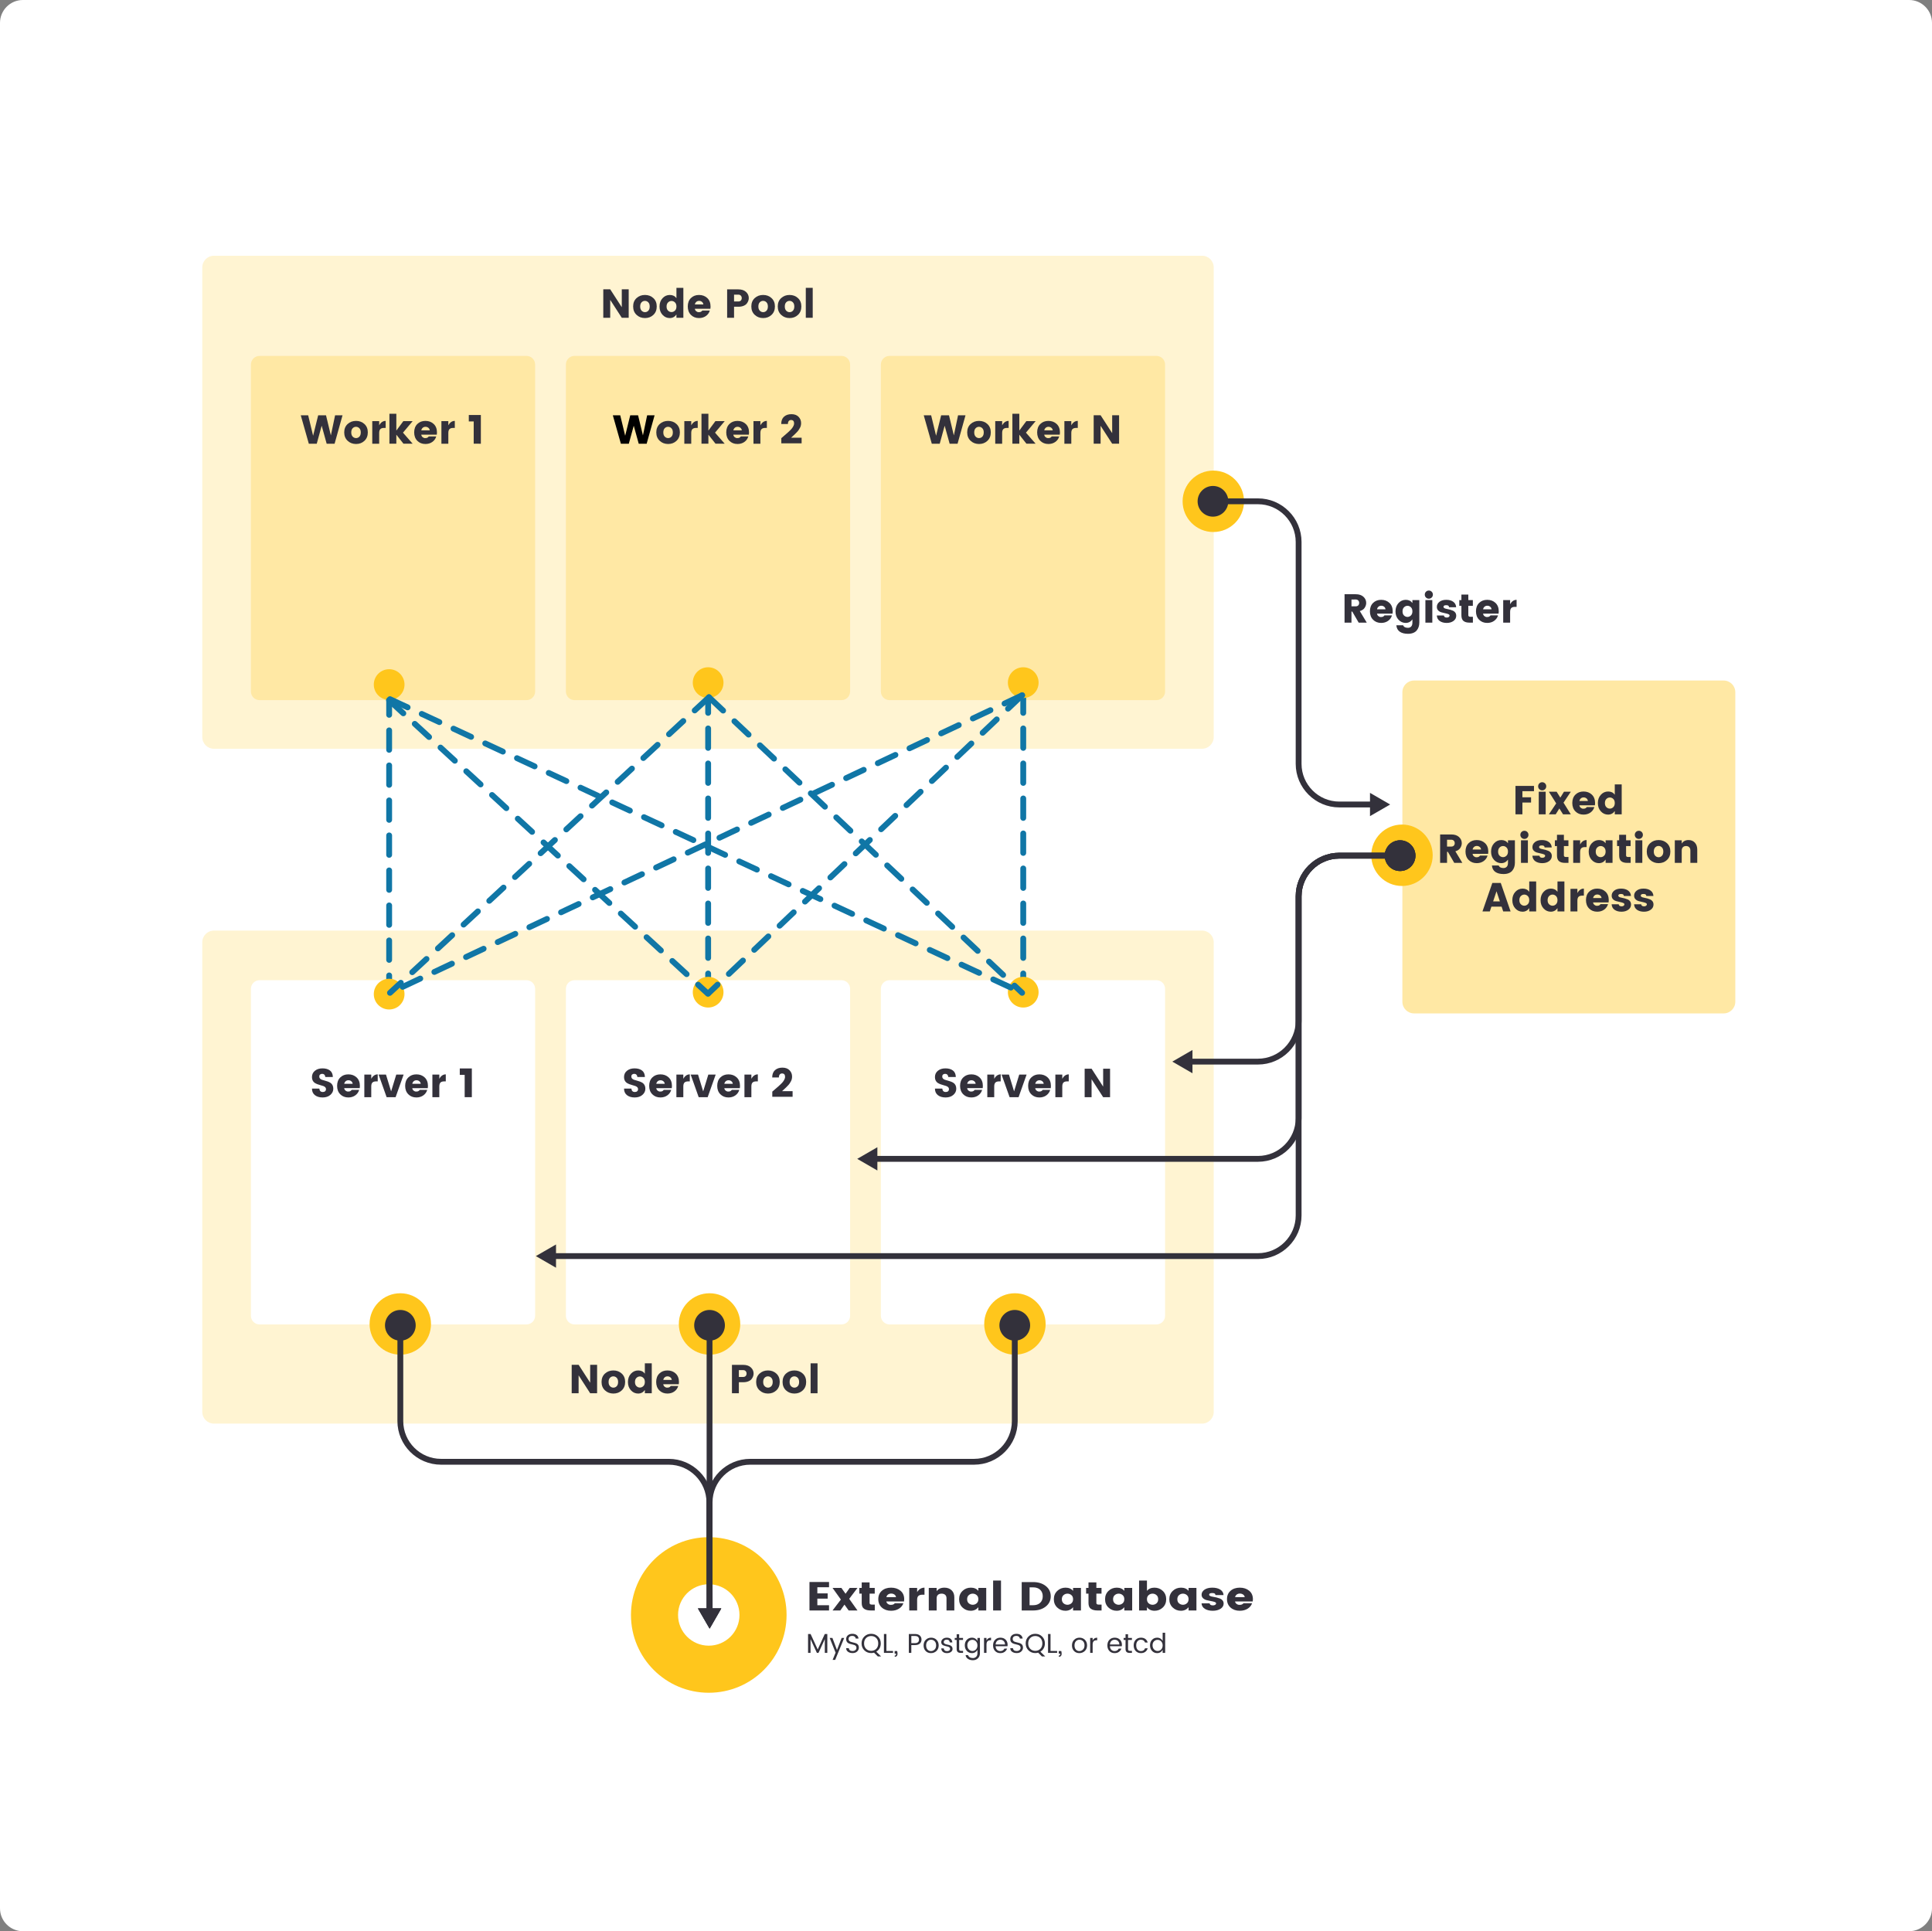 <?xml version="1.0" encoding="utf-8"?>
<!-- Generator: Adobe Illustrator 24.0.0, SVG Export Plug-In . SVG Version: 6.00 Build 0)  -->
<svg version="1.1" id="Layer_1" xmlns="http://www.w3.org/2000/svg" xmlns:xlink="http://www.w3.org/1999/xlink" x="0px" y="0px"
	 viewBox="0 0 993.292 993" style="enable-background:new 0 0 993.292 993;" xml:space="preserve">
<rect x="0" y="0" width="993.292" height="993" fill="#808080" stroke="none"/>
<style type="text/css">
	.st0{fill:#FFFFFF;}
	.st1{fill:#FFFFFF;}
	.st2{fill:#FFF4D2;}
	.st3{fill:#33313B;}
	.st4{fill:#FFC61C;}
	.st5{fill:none;stroke:#33313B;stroke-width:3;stroke-miterlimit:10;}
	.st6{fill:#70ADCA;}
	.st7{fill:none;stroke:#1076A6;stroke-width:3;stroke-linecap:round;stroke-linejoin:round;stroke-dasharray:10,8;}
	.st8{fill:none;stroke:#1076A6;stroke-width:3;stroke-linecap:round;stroke-linejoin:round;stroke-miterlimit:10;stroke-dasharray:10,8;}
	.st9{fill:#FFE8A4;}
</style>
<path class="st0" d="M981.517,993H11.775C5.272,993,0,987.728,0,981.225V11.775
	C0,5.272,5.272,0,11.775,0h969.742c6.503,0,11.775,5.272,11.775,11.775v969.451
	C993.292,987.728,988.02,993,981.517,993z"/>
<path class="st1" d="M50,917V57.5c0-3.314,2.686-6,6-6h880.5c3.314,0,6,2.686,6,6V917c0,3.314-2.686,6-6,6
	H56C52.686,923,50,920.314,50,917z"/>
<path class="st2" d="M104,379V137.5c0-3.314,2.686-6,6-6h508c3.314,0,6,2.686,6,6V379c0,3.314-2.686,6-6,6
	H110C106.686,385,104,382.314,104,379z"/>
<path class="st9" d="M295.389,360h137.223c2.458,0,4.451-1.993,4.451-4.451V187.451
	c0-2.458-1.993-4.451-4.451-4.451H295.389c-2.458,0-4.451,1.993-4.451,4.451v168.099
	C290.938,358.007,292.931,360,295.389,360z"/>
<path class="st9" d="M270.673,183H133.451C130.993,183,129,184.993,129,187.451v168.099
	C129,358.007,130.993,360,133.451,360h137.223c2.458,0,4.451-1.993,4.451-4.451V187.451
	C275.124,184.993,273.131,183,270.673,183z"/>
<path class="st9" d="M452.876,187.451v168.099c0,2.458,1.993,4.451,4.451,4.451h137.223
	C597.007,360,599,358.007,599,355.549V187.451C599,184.993,597.007,183,594.549,183H457.327
	C454.869,183,452.876,184.993,452.876,187.451z"/>
<g>
	<path class="st3" d="M172.274,213.549h3.827l-4.077,14.604h-4.077l-2.559-9.257
		l-2.538,9.257h-4.077l-4.14-14.604h3.807l2.538,10.505l2.601-10.505h4.035
		l2.496,10.339L172.274,213.549z"/>
	<path class="st3" d="M178.733,226.655c-1.173-1.096-1.758-2.538-1.758-4.327
		s0.582-3.221,1.747-4.296c1.165-1.074,2.607-1.612,4.327-1.612
		c1.719,0,3.158,0.538,4.316,1.612c1.157,1.075,1.736,2.507,1.736,4.296
		s-0.575,3.231-1.727,4.327c-1.15,1.096-2.586,1.643-4.306,1.643
		S179.904,227.75,178.733,226.655z M184.776,224.512
		c0.471-0.499,0.707-1.22,0.707-2.163c0-0.943-0.243-1.661-0.729-2.153
		c-0.485-0.492-1.061-0.738-1.727-0.738c-0.665,0-1.237,0.246-1.716,0.738
		c-0.479,0.493-0.718,1.21-0.718,2.153c0,0.943,0.246,1.664,0.738,2.163
		c0.492,0.5,1.071,0.749,1.737,0.749S184.304,225.011,184.776,224.512z"/>
	<path class="st3" d="M194.948,216.544v2.164c0.832-1.525,1.941-2.288,3.329-2.288v3.62
		h-0.874c-0.818,0-1.433,0.194-1.841,0.583c-0.409,0.388-0.614,1.068-0.614,2.039
		v5.492h-3.557v-11.608H194.948z"/>
	<path class="st3" d="M203.768,228.152h-3.557v-15.394h3.557v8.633l3.599-4.847h4.785
		l-4.972,5.929l4.972,5.679h-4.723l-3.661-4.639V228.152z"/>
	<path class="st3" d="M218.725,228.298c-1.692,0-3.079-0.544-4.16-1.633
		c-1.082-1.089-1.623-2.534-1.623-4.337c0-1.803,0.537-3.238,1.612-4.306
		c1.075-1.068,2.465-1.602,4.171-1.602s3.12,0.527,4.244,1.581
		c1.123,1.054,1.685,2.518,1.685,4.39c0,0.402-0.027,0.777-0.083,1.123h-7.988
		c0.069,0.514,0.298,0.933,0.687,1.259c0.388,0.326,0.808,0.489,1.259,0.489
		c0.45,0,0.787-0.045,1.009-0.135c0.222-0.09,0.385-0.18,0.489-0.271
		c0.104-0.09,0.238-0.239,0.405-0.447h3.849
		c-0.333,1.165-0.999,2.105-1.997,2.819
		C221.284,227.941,220.098,228.298,218.725,228.298z M220.244,219.967
		c-0.416-0.34-0.908-0.51-1.477-0.51c-0.569,0-1.048,0.17-1.436,0.51
		c-0.389,0.34-0.631,0.78-0.729,1.321h4.348
		C220.896,220.747,220.66,220.307,220.244,219.967z"/>
	<path class="st3" d="M230.499,216.544v2.164c0.832-1.525,1.941-2.288,3.329-2.288v3.62
		h-0.874c-0.818,0-1.433,0.194-1.841,0.583c-0.409,0.388-0.614,1.068-0.614,2.039
		v5.492h-3.557v-11.608H230.499z"/>
	<path class="st3" d="M243.542,228.152v-11.462h-2.518v-3.308h6.199v14.77H243.542z"/>
</g>
<g>
	<path class="st" d="M332.714,213.549h3.827l-4.077,14.604h-4.077l-2.559-9.257
		l-2.538,9.257h-4.077l-4.14-14.604h3.807l2.538,10.505l2.601-10.505h4.035
		l2.496,10.339L332.714,213.549z"/>
	<path class="st3" d="M339.173,226.655c-1.173-1.096-1.758-2.538-1.758-4.327
		s0.582-3.221,1.747-4.296c1.165-1.074,2.607-1.612,4.327-1.612
		c1.719,0,3.158,0.538,4.316,1.612c1.157,1.075,1.736,2.507,1.736,4.296
		s-0.575,3.231-1.727,4.327c-1.15,1.096-2.586,1.643-4.306,1.643
		S340.343,227.75,339.173,226.655z M345.215,224.512
		c0.471-0.499,0.707-1.22,0.707-2.163c0-0.943-0.243-1.661-0.729-2.153
		c-0.485-0.492-1.061-0.738-1.727-0.738c-0.665,0-1.237,0.246-1.716,0.738
		c-0.479,0.493-0.718,1.21-0.718,2.153c0,0.943,0.246,1.664,0.738,2.163
		c0.492,0.5,1.071,0.749,1.737,0.749S344.744,225.011,345.215,224.512z"/>
	<path class="st3" d="M355.387,216.544v2.164c0.832-1.525,1.941-2.288,3.329-2.288v3.62
		h-0.874c-0.818,0-1.433,0.194-1.841,0.583c-0.409,0.388-0.614,1.068-0.614,2.039
		v5.492h-3.557v-11.608H355.387z"/>
	<path class="st3" d="M364.208,228.152h-3.557v-15.394h3.557v8.633l3.599-4.847h4.785
		l-4.972,5.929l4.972,5.679h-4.723l-3.661-4.639V228.152z"/>
	<path class="st3" d="M379.165,228.298c-1.692,0-3.079-0.544-4.16-1.633
		c-1.082-1.089-1.623-2.534-1.623-4.337c0-1.803,0.537-3.238,1.612-4.306
		c1.075-1.068,2.465-1.602,4.171-1.602s3.12,0.527,4.244,1.581
		c1.123,1.054,1.685,2.518,1.685,4.39c0,0.402-0.027,0.777-0.083,1.123h-7.988
		c0.069,0.514,0.298,0.933,0.687,1.259c0.388,0.326,0.808,0.489,1.259,0.489
		c0.45,0,0.787-0.045,1.009-0.135c0.222-0.09,0.385-0.18,0.489-0.271
		c0.104-0.09,0.238-0.239,0.405-0.447h3.849
		c-0.333,1.165-0.999,2.105-1.997,2.819
		C381.723,227.941,380.538,228.298,379.165,228.298z M380.683,219.967
		c-0.416-0.34-0.908-0.51-1.477-0.51c-0.569,0-1.048,0.17-1.436,0.51
		c-0.389,0.34-0.631,0.78-0.729,1.321h4.348
		C381.336,220.747,381.099,220.307,380.683,219.967z"/>
	<path class="st3" d="M390.938,216.544v2.164c0.832-1.525,1.941-2.288,3.329-2.288v3.62
		h-0.874c-0.818,0-1.433,0.194-1.841,0.583c-0.409,0.388-0.614,1.068-0.614,2.039
		v5.492h-3.557v-11.608H390.938z"/>
	<path class="st3" d="M401.693,227.944v-2.642c0.374-0.333,0.901-0.791,1.581-1.373
		c0.679-0.582,1.206-1.036,1.581-1.362c0.374-0.326,0.811-0.735,1.311-1.228
		c0.499-0.492,0.873-0.912,1.123-1.258c0.651-0.901,0.978-1.685,0.978-2.351
		c0-1.179-0.52-1.769-1.561-1.769c-0.499,0-0.894,0.177-1.186,0.531
		c-0.291,0.354-0.437,0.863-0.437,1.529h-3.433c0-1.664,0.481-2.923,1.446-3.775
		c0.964-0.853,2.229-1.28,3.796-1.28s2.788,0.447,3.661,1.342
		c0.874,0.895,1.311,1.973,1.311,3.235c0,0.957-0.208,1.796-0.624,2.517
		c-0.249,0.416-0.465,0.77-0.645,1.061c-0.181,0.291-0.479,0.652-0.895,1.082
		c-0.416,0.43-0.722,0.742-0.915,0.937c-0.194,0.194-0.552,0.527-1.071,0.999
		c-0.521,0.471-0.85,0.776-0.988,0.915h5.408v2.892H401.693z"/>
</g>
<g>
	<path class="st3" d="M492.561,213.549h3.827l-4.077,14.604h-4.077l-2.559-9.257
		l-2.538,9.257h-4.077l-4.14-14.604h3.807l2.538,10.505l2.601-10.505h4.035
		l2.496,10.339L492.561,213.549z"/>
	<path class="st3" d="M499.02,226.655c-1.173-1.096-1.758-2.538-1.758-4.327
		s0.582-3.221,1.747-4.296c1.165-1.074,2.607-1.612,4.327-1.612
		c1.719,0,3.158,0.538,4.316,1.612c1.157,1.075,1.736,2.507,1.736,4.296
		s-0.575,3.231-1.727,4.327c-1.15,1.096-2.586,1.643-4.306,1.643
		S500.191,227.75,499.02,226.655z M505.063,224.512
		c0.471-0.499,0.707-1.22,0.707-2.163c0-0.943-0.243-1.661-0.729-2.153
		c-0.485-0.492-1.061-0.738-1.727-0.738c-0.665,0-1.237,0.246-1.716,0.738
		c-0.479,0.493-0.718,1.21-0.718,2.153c0,0.943,0.246,1.664,0.738,2.163
		c0.492,0.5,1.071,0.749,1.737,0.749S504.591,225.011,505.063,224.512z"/>
	<path class="st3" d="M515.235,216.544v2.164c0.832-1.525,1.941-2.288,3.329-2.288v3.62
		h-0.874c-0.818,0-1.433,0.194-1.841,0.583c-0.409,0.388-0.614,1.068-0.614,2.039
		v5.492h-3.557v-11.608H515.235z"/>
	<path class="st3" d="M524.055,228.152h-3.557v-15.394h3.557v8.633l3.599-4.847h4.785
		l-4.972,5.929l4.972,5.679h-4.723l-3.661-4.639V228.152z"/>
	<path class="st3" d="M539.012,228.298c-1.692,0-3.079-0.544-4.16-1.633
		c-1.082-1.089-1.623-2.534-1.623-4.337c0-1.803,0.537-3.238,1.612-4.306
		c1.075-1.068,2.465-1.602,4.171-1.602s3.12,0.527,4.244,1.581
		c1.123,1.054,1.685,2.518,1.685,4.39c0,0.402-0.027,0.777-0.083,1.123h-7.988
		c0.069,0.514,0.298,0.933,0.687,1.259c0.388,0.326,0.808,0.489,1.259,0.489
		c0.45,0,0.787-0.045,1.009-0.135c0.222-0.09,0.385-0.18,0.489-0.271
		c0.104-0.09,0.238-0.239,0.405-0.447h3.849
		c-0.333,1.165-0.999,2.105-1.997,2.819
		C541.571,227.941,540.385,228.298,539.012,228.298z M540.531,219.967
		c-0.416-0.34-0.908-0.51-1.477-0.51c-0.569,0-1.048,0.17-1.436,0.51
		c-0.389,0.34-0.631,0.78-0.729,1.321h4.348
		C541.183,220.747,540.947,220.307,540.531,219.967z"/>
	<path class="st3" d="M550.786,216.544v2.164c0.832-1.525,1.941-2.288,3.329-2.288v3.62
		h-0.874c-0.818,0-1.433,0.194-1.841,0.583c-0.409,0.388-0.614,1.068-0.614,2.039
		v5.492h-3.557v-11.608H550.786z"/>
	<path class="st3" d="M571.797,213.507h3.557v14.645h-3.557l-5.95-9.215v9.215h-3.557
		v-14.645h3.557l5.95,9.215V213.507z"/>
</g>
<g>
	<path class="st3" d="M694.827,314.473v5.679h-3.557v-14.604h5.762
		c1.692,0,3.01,0.437,3.953,1.311c0.942,0.874,1.414,1.928,1.414,3.162
		c0,0.846-0.257,1.671-0.77,2.476c-0.514,0.804-1.353,1.373-2.518,1.706
		l3.578,5.95h-4.16l-3.287-5.679H694.827z M694.827,308.253v3.516h2.205
		c0.541,0,0.968-0.159,1.279-0.479c0.312-0.319,0.469-0.739,0.469-1.259
		s-0.16-0.946-0.479-1.279c-0.319-0.333-0.742-0.499-1.27-0.499H694.827z"/>
	<path class="st3" d="M710.096,320.298c-1.692,0-3.079-0.544-4.16-1.633
		c-1.082-1.089-1.623-2.534-1.623-4.337c0-1.803,0.537-3.238,1.612-4.306
		c1.075-1.068,2.465-1.602,4.171-1.602s3.12,0.527,4.244,1.581
		c1.123,1.054,1.685,2.518,1.685,4.39c0,0.402-0.027,0.777-0.083,1.123h-7.988
		c0.069,0.514,0.298,0.933,0.687,1.259c0.388,0.326,0.808,0.489,1.259,0.489
		c0.45,0,0.787-0.045,1.009-0.135c0.222-0.09,0.385-0.18,0.489-0.271
		c0.104-0.09,0.238-0.239,0.405-0.447h3.849
		c-0.333,1.165-0.999,2.105-1.997,2.819
		C712.655,319.941,711.469,320.298,710.096,320.298z M711.615,311.967
		c-0.416-0.34-0.908-0.51-1.477-0.51c-0.569,0-1.048,0.17-1.436,0.51
		c-0.389,0.34-0.631,0.78-0.729,1.321h4.348
		C712.267,312.747,712.031,312.307,711.615,311.967z"/>
	<path class="st3" d="M719,318.634c-1.027-1.109-1.54-2.531-1.54-4.265
		c0-1.733,0.513-3.158,1.54-4.275c1.025-1.116,2.277-1.674,3.755-1.674
		c1.477,0,2.61,0.548,3.4,1.643v-1.519h3.558v11.545
		c0,1.623-0.444,2.975-1.331,4.057c-0.444,0.555-1.051,0.984-1.82,1.29
		s-1.661,0.458-2.673,0.458c-1.775,0-3.184-0.361-4.224-1.082
		s-1.63-1.824-1.768-3.308h3.494c0.333,0.874,1.165,1.311,2.497,1.311
		c0.651,0,1.192-0.218,1.622-0.655c0.43-0.437,0.645-1.127,0.645-2.07v-1.623
		c-0.859,1.221-2.011,1.831-3.453,1.831S720.025,319.744,719,318.634z
		 M725.385,316.47c0.513-0.499,0.77-1.207,0.77-2.122
		c0-0.916-0.257-1.619-0.77-2.112c-0.513-0.492-1.103-0.738-1.768-0.738
		c-0.666,0-1.256,0.25-1.769,0.749c-0.514,0.499-0.77,1.207-0.77,2.122
		c0,0.916,0.256,1.62,0.77,2.111c0.513,0.493,1.103,0.739,1.769,0.739
		C724.283,317.219,724.873,316.97,725.385,316.47z"/>
	<path class="st3" d="M736.079,307.234c-0.402,0.402-0.895,0.604-1.478,0.604
		c-0.582,0-1.074-0.201-1.477-0.604c-0.402-0.402-0.604-0.897-0.604-1.487
		c0-0.589,0.201-1.085,0.604-1.487s0.895-0.604,1.477-0.604
		c0.583,0,1.075,0.201,1.478,0.604c0.401,0.402,0.603,0.898,0.603,1.487
		C736.681,306.336,736.48,306.832,736.079,307.234z M732.834,320.152v-11.608h3.557
		v11.608H732.834z"/>
	<path class="st3" d="M738.72,312.04c0-1.026,0.438-1.886,1.311-2.58
		c0.874-0.693,2.056-1.04,3.547-1.04s2.694,0.34,3.609,1.019
		c0.915,0.68,1.4,1.609,1.456,2.788h-3.641
		c-0.041-0.402-0.18-0.676-0.416-0.822c-0.235-0.146-0.59-0.218-1.061-0.218
		c-0.93,0-1.394,0.284-1.394,0.853c0,0.513,0.568,0.867,1.705,1.061
		c1.151,0.194,2.198,0.493,3.142,0.895c0.485,0.194,0.891,0.517,1.217,0.967
		c0.326,0.451,0.489,1.002,0.489,1.654c0,1.082-0.465,1.966-1.395,2.652
		c-0.929,0.687-2.101,1.03-3.516,1.03c-1.414,0-2.593-0.322-3.536-0.967
		s-1.456-1.598-1.539-2.86h3.641c0.097,0.708,0.596,1.061,1.497,1.061
		c0.416,0,0.76-0.097,1.03-0.291s0.405-0.444,0.405-0.749
		s-0.226-0.548-0.676-0.728c-0.451-0.18-0.995-0.333-1.633-0.458
		c-0.639-0.125-1.279-0.281-1.925-0.468c-0.645-0.188-1.192-0.513-1.644-0.978
		C738.946,313.395,738.72,312.788,738.72,312.04z"/>
	<path class="st3" d="M755.986,317.136h1.27v3.017h-1.811c-1.304,0-2.312-0.288-3.026-0.863
		c-0.715-0.575-1.071-1.563-1.071-2.964v-4.826h-1.082v-2.954h1.082v-2.829h3.557
		v2.829h2.33v2.954h-2.33v4.826C754.904,316.866,755.265,317.136,755.986,317.136z"
		/>
	<path class="st3" d="M764.619,320.298c-1.692,0-3.079-0.544-4.16-1.633
		c-1.082-1.089-1.623-2.534-1.623-4.337c0-1.803,0.537-3.238,1.612-4.306
		c1.075-1.068,2.465-1.602,4.171-1.602s3.12,0.527,4.244,1.581
		c1.123,1.054,1.685,2.518,1.685,4.39c0,0.402-0.027,0.777-0.083,1.123h-7.988
		c0.069,0.514,0.298,0.933,0.687,1.259c0.388,0.326,0.808,0.489,1.259,0.489
		c0.45,0,0.787-0.045,1.009-0.135c0.222-0.09,0.385-0.18,0.489-0.271
		c0.104-0.09,0.238-0.239,0.405-0.447h3.849
		c-0.333,1.165-0.999,2.105-1.997,2.819
		C767.177,319.941,765.992,320.298,764.619,320.298z M766.137,311.967
		c-0.416-0.34-0.908-0.51-1.477-0.51c-0.569,0-1.048,0.17-1.436,0.51
		c-0.389,0.34-0.631,0.78-0.729,1.321h4.348
		C766.79,312.747,766.553,312.307,766.137,311.967z"/>
	<path class="st3" d="M776.392,308.544v2.164c0.832-1.525,1.941-2.288,3.329-2.288v3.62
		h-0.874c-0.818,0-1.433,0.194-1.841,0.583c-0.409,0.388-0.614,1.068-0.614,2.039
		v5.492h-3.557v-11.608H776.392z"/>
</g>
<g>
	<path class="st3" d="M319.672,148.753h3.557v14.645h-3.557l-5.95-9.215v9.215h-3.557V148.753
		h3.557l5.95,9.215V148.753z"/>
	<path class="st3" d="M327.275,161.901c-1.173-1.096-1.758-2.538-1.758-4.327
		s0.582-3.221,1.747-4.296c1.165-1.074,2.607-1.612,4.327-1.612
		c1.719,0,3.158,0.538,4.316,1.612c1.157,1.075,1.736,2.507,1.736,4.296
		s-0.575,3.231-1.727,4.327c-1.15,1.096-2.586,1.643-4.306,1.643
		S328.446,162.997,327.275,161.901z M333.318,159.758
		c0.471-0.499,0.707-1.22,0.707-2.163c0-0.943-0.243-1.661-0.729-2.153
		c-0.485-0.492-1.061-0.738-1.727-0.738c-0.665,0-1.237,0.246-1.716,0.738
		c-0.479,0.493-0.718,1.21-0.718,2.153c0,0.943,0.246,1.664,0.738,2.163
		c0.492,0.5,1.071,0.749,1.737,0.749S332.846,160.257,333.318,159.758z"/>
	<path class="st3" d="M340.62,161.88c-1.027-1.109-1.54-2.531-1.54-4.265
		c0-1.733,0.513-3.158,1.54-4.275c1.025-1.116,2.277-1.674,3.755-1.674
		c1.477,0,2.61,0.548,3.4,1.643v-5.305h3.558v15.394h-3.558v-1.685
		c-0.859,1.221-2.011,1.831-3.453,1.831S341.645,162.99,340.62,161.88z
		 M347.006,159.716c0.513-0.499,0.77-1.207,0.77-2.122
		c0-0.916-0.257-1.619-0.77-2.112c-0.513-0.492-1.103-0.738-1.768-0.738
		c-0.666,0-1.256,0.25-1.769,0.749c-0.514,0.499-0.77,1.207-0.77,2.122
		c0,0.916,0.256,1.62,0.77,2.111c0.513,0.493,1.103,0.739,1.769,0.739
		C345.903,160.465,346.493,160.216,347.006,159.716z"/>
	<path class="st3" d="M359.383,163.544c-1.692,0-3.079-0.544-4.16-1.633
		c-1.082-1.089-1.623-2.534-1.623-4.337c0-1.803,0.537-3.238,1.612-4.306
		c1.075-1.068,2.465-1.602,4.171-1.602s3.12,0.527,4.244,1.581
		c1.123,1.054,1.685,2.518,1.685,4.39c0,0.402-0.027,0.777-0.083,1.123h-7.988
		c0.069,0.514,0.298,0.933,0.687,1.259c0.388,0.326,0.808,0.489,1.259,0.489
		c0.45,0,0.787-0.045,1.009-0.135c0.222-0.09,0.385-0.18,0.489-0.271
		c0.104-0.09,0.238-0.239,0.405-0.447h3.849
		c-0.333,1.165-0.999,2.105-1.997,2.819
		C361.942,163.187,360.757,163.544,359.383,163.544z M360.902,155.213
		c-0.416-0.34-0.908-0.51-1.477-0.51c-0.569,0-1.048,0.17-1.436,0.51
		c-0.389,0.34-0.631,0.78-0.729,1.321h4.348
		C361.554,155.993,361.318,155.553,360.902,155.213z"/>
	<path class="st3" d="M384.969,153.268c0,0.985-0.354,1.935-1.061,2.85
		c-0.375,0.472-0.934,0.856-1.675,1.154c-0.742,0.298-1.619,0.447-2.632,0.447
		h-2.205v5.679h-3.557v-14.604h5.762c1.692,0,3.01,0.437,3.953,1.311
		C384.498,150.979,384.969,152.033,384.969,153.268z M377.397,155.015h2.205
		c0.541,0,0.968-0.159,1.279-0.479c0.312-0.319,0.469-0.739,0.469-1.259
		s-0.16-0.946-0.479-1.279c-0.319-0.333-0.742-0.499-1.27-0.499h-2.205V155.015z
		"/>
	<path class="st3" d="M388.038,161.901c-1.173-1.096-1.758-2.538-1.758-4.327
		s0.582-3.221,1.747-4.296c1.165-1.074,2.607-1.612,4.327-1.612
		c1.719,0,3.158,0.538,4.316,1.612c1.157,1.075,1.736,2.507,1.736,4.296
		s-0.575,3.231-1.727,4.327c-1.15,1.096-2.586,1.643-4.306,1.643
		S389.209,162.997,388.038,161.901z M394.081,159.758
		c0.471-0.499,0.707-1.22,0.707-2.163c0-0.943-0.243-1.661-0.729-2.153
		c-0.485-0.492-1.061-0.738-1.727-0.738c-0.665,0-1.237,0.246-1.716,0.738
		c-0.479,0.493-0.718,1.21-0.718,2.153c0,0.943,0.246,1.664,0.738,2.163
		c0.492,0.5,1.071,0.749,1.737,0.749S393.609,160.257,394.081,159.758z"/>
	<path class="st3" d="M401.622,161.901c-1.173-1.096-1.758-2.538-1.758-4.327
		s0.582-3.221,1.747-4.296c1.165-1.074,2.607-1.612,4.327-1.612
		c1.719,0,3.158,0.538,4.316,1.612c1.157,1.075,1.736,2.507,1.736,4.296
		s-0.575,3.231-1.727,4.327c-1.15,1.096-2.586,1.643-4.306,1.643
		S402.793,162.997,401.622,161.901z M407.665,159.758
		c0.471-0.499,0.707-1.22,0.707-2.163c0-0.943-0.243-1.661-0.729-2.153
		c-0.485-0.492-1.061-0.738-1.727-0.738c-0.665,0-1.237,0.246-1.716,0.738
		c-0.479,0.493-0.718,1.21-0.718,2.153c0,0.943,0.246,1.664,0.738,2.163
		c0.492,0.5,1.071,0.749,1.737,0.749S407.193,160.257,407.665,159.758z"/>
	<path class="st3" d="M414.28,163.398v-15.394h3.557v15.394H414.28z"/>
</g>
<path class="st9" d="M721,515.083V355.917c0-3.314,2.686-6,6-6h159.167c3.314,0,6,2.686,6,6v159.167
	c0,3.314-2.686,6-6,6H727C723.686,521.083,721,518.397,721,515.083z"/>
<g>
	<g>
		<path class="st4" d="M639.588,257.765c0-8.72-7.071-15.792-15.791-15.792
			s-15.791,7.071-15.791,15.792c0,8.72,7.071,15.791,15.791,15.791
			S639.588,266.484,639.588,257.765z"/>
	</g>
</g>
<g>
	<g>
		<path class="st5" d="M706.102,413.661h-17.555c-11.491,0-20.892-9.401-20.892-20.892v-114.113
			c0-11.491-9.401-20.892-20.892-20.892h-23.541"/>
		<g>
			<polygon class="st3" points="704.351,407.678 714.713,413.661 704.351,419.645 			"/>
		</g>
		<g>
			<path class="st3" d="M623.615,249.869c-4.36,0-7.896,3.536-7.896,7.896
				s3.536,7.896,7.896,7.896c4.36,0,7.895-3.536,7.895-7.896
				S627.975,249.869,623.615,249.869z"/>
		</g>
	</g>
</g>
<path class="st2" d="M104,726V484.5c0-3.314,2.686-6,6-6h508c3.314,0,6,2.686,6,6V726c0,3.314-2.686,6-6,6
	H110C106.686,732,104,729.314,104,726z"/>
<path class="st0" d="M295.389,681h137.223c2.458,0,4.451-1.993,4.451-4.451v-168.099
	c0-2.458-1.993-4.451-4.451-4.451H295.389c-2.458,0-4.451,1.993-4.451,4.451v168.099
	C290.938,679.007,292.931,681,295.389,681z"/>
<path class="st0" d="M270.673,504H133.451C130.993,504,129,505.993,129,508.451v168.099
	C129,679.007,130.993,681,133.451,681h137.223c2.458,0,4.451-1.993,4.451-4.451v-168.099
	C275.124,505.993,273.131,504,270.673,504z"/>
<path class="st0" d="M452.876,508.451v168.099c0,2.458,1.993,4.451,4.451,4.451h137.223
	C597.007,681,599,679.007,599,676.549v-168.099C599,505.993,597.007,504,594.549,504H457.327
	C454.869,504,452.876,505.993,452.876,508.451z"/>
<g>
	<g>
		<path class="st4" d="M537.588,680.765c0-8.72-7.071-15.792-15.791-15.792
			s-15.791,7.071-15.791,15.792c0,8.72,7.071,15.791,15.791,15.791
			S537.588,689.484,537.588,680.765z"/>
	</g>
</g>
<g>
	<g>
		<path class="st4" d="M380.588,680.765c0-8.72-7.071-15.792-15.791-15.792
			s-15.791,7.071-15.791,15.792c0,8.72,7.071,15.791,15.791,15.791
			S380.588,689.484,380.588,680.765z"/>
	</g>
</g>
<g>
	<g>
		<path class="st4" d="M221.588,680.765c0-8.72-7.071-15.792-15.791-15.792
			s-15.791,7.071-15.791,15.792c0,8.72,7.071,15.791,15.791,15.791
			S221.588,689.484,221.588,680.765z"/>
	</g>
</g>
<g>
	<path class="st3" d="M165.659,552.149c-0.443,0-0.808,0.118-1.092,0.354
		s-0.427,0.575-0.427,1.02s0.132,0.801,0.396,1.071s0.606,0.479,1.03,0.624
		c0.423,0.146,0.895,0.284,1.414,0.416c0.521,0.132,1.037,0.291,1.55,0.479
		c0.513,0.187,0.981,0.419,1.404,0.696s0.766,0.67,1.029,1.176
		s0.396,1.113,0.396,1.82c0,1.234-0.503,2.292-1.508,3.172
		c-1.006,0.881-2.33,1.321-3.974,1.321s-2.968-0.396-3.974-1.186
		c-1.005-0.79-1.508-1.914-1.508-3.37h3.786
		c0.097,1.165,0.693,1.748,1.789,1.748c0.513,0,0.915-0.136,1.206-0.406
		c0.292-0.271,0.438-0.613,0.438-1.029s-0.132-0.756-0.396-1.02
		s-0.606-0.472-1.029-0.625c-0.424-0.152-0.895-0.294-1.415-0.426
		c-0.52-0.132-1.037-0.295-1.55-0.488c-0.513-0.195-0.981-0.428-1.404-0.697
		c-0.423-0.271-0.767-0.658-1.029-1.165c-0.264-0.507-0.396-1.106-0.396-1.8
		c0-1.359,0.506-2.447,1.519-3.266s2.306-1.228,3.88-1.228
		s2.847,0.357,3.817,1.071c0.971,0.715,1.477,1.842,1.519,3.381h-3.869
		c-0.056-0.527-0.226-0.933-0.51-1.217
		C166.467,552.291,166.103,552.149,165.659,552.149z"/>
	<path class="st3" d="M179.097,564.298c-1.692,0-3.079-0.544-4.16-1.633
		c-1.082-1.089-1.623-2.534-1.623-4.337s0.537-3.238,1.612-4.307
		s2.465-1.602,4.171-1.602S182.217,552.947,183.341,554
		c1.123,1.055,1.685,2.518,1.685,4.391c0,0.402-0.027,0.776-0.083,1.123h-7.988
		c0.069,0.514,0.298,0.933,0.687,1.258c0.388,0.326,0.808,0.489,1.259,0.489
		c0.45,0,0.787-0.045,1.009-0.136c0.222-0.09,0.385-0.18,0.489-0.27
		c0.104-0.09,0.238-0.24,0.405-0.447h3.849
		c-0.333,1.164-0.999,2.104-1.997,2.818
		C181.656,563.941,180.47,564.298,179.097,564.298z M180.616,555.967
		c-0.416-0.34-0.908-0.51-1.477-0.51c-0.569,0-1.048,0.17-1.436,0.51
		c-0.389,0.34-0.631,0.779-0.729,1.32h4.348
		C181.268,556.746,181.032,556.307,180.616,555.967z"/>
	<path class="st3" d="M190.871,552.545v2.163c0.832-1.525,1.941-2.288,3.329-2.288v3.619
		h-0.874c-0.818,0-1.433,0.195-1.841,0.583c-0.409,0.388-0.614,1.067-0.614,2.038
		v5.492h-3.557v-11.607H190.871z"/>
	<path class="st3" d="M194.657,552.545h3.786l2.642,8.633l2.643-8.633h3.786l-4.119,11.607
		h-4.618L194.657,552.545z"/>
	<path class="st3" d="M214.087,564.298c-1.692,0-3.079-0.544-4.16-1.633
		c-1.082-1.089-1.623-2.534-1.623-4.337s0.537-3.238,1.612-4.307
		s2.465-1.602,4.171-1.602s3.12,0.527,4.244,1.58
		c1.123,1.055,1.685,2.518,1.685,4.391c0,0.402-0.027,0.776-0.083,1.123h-7.988
		c0.069,0.514,0.298,0.933,0.687,1.258c0.388,0.326,0.808,0.489,1.259,0.489
		c0.45,0,0.787-0.045,1.009-0.136c0.222-0.09,0.385-0.18,0.489-0.27
		c0.104-0.09,0.238-0.24,0.405-0.447h3.849
		c-0.333,1.164-0.999,2.104-1.997,2.818
		C216.645,563.941,215.46,564.298,214.087,564.298z M215.605,555.967
		c-0.416-0.34-0.908-0.51-1.477-0.51c-0.569,0-1.048,0.17-1.436,0.51
		c-0.389,0.34-0.631,0.779-0.729,1.32h4.348
		C216.257,556.746,216.021,556.307,215.605,555.967z"/>
	<path class="st3" d="M225.86,552.545v2.163c0.832-1.525,1.941-2.288,3.329-2.288v3.619
		h-0.874c-0.818,0-1.433,0.195-1.841,0.583c-0.409,0.388-0.614,1.067-0.614,2.038
		v5.492h-3.557v-11.607H225.86z"/>
	<path class="st3" d="M238.903,564.152v-11.463h-2.518v-3.307h6.199v14.77H238.903z"/>
</g>
<g>
	<path class="st3" d="M326.098,552.149c-0.443,0-0.808,0.118-1.092,0.354
		s-0.427,0.575-0.427,1.02s0.132,0.801,0.396,1.071s0.606,0.479,1.03,0.624
		c0.423,0.146,0.895,0.284,1.414,0.416c0.521,0.132,1.037,0.291,1.55,0.479
		c0.513,0.187,0.981,0.419,1.404,0.696s0.766,0.67,1.029,1.176
		s0.396,1.113,0.396,1.82c0,1.234-0.503,2.292-1.508,3.172
		c-1.006,0.881-2.33,1.321-3.974,1.321s-2.968-0.396-3.974-1.186
		c-1.005-0.79-1.508-1.914-1.508-3.37h3.786
		c0.097,1.165,0.693,1.748,1.789,1.748c0.513,0,0.915-0.136,1.206-0.406
		c0.292-0.271,0.438-0.613,0.438-1.029s-0.132-0.756-0.396-1.02
		s-0.606-0.472-1.029-0.625c-0.424-0.152-0.895-0.294-1.415-0.426
		c-0.52-0.132-1.037-0.295-1.55-0.488c-0.513-0.195-0.981-0.428-1.404-0.697
		c-0.423-0.271-0.767-0.658-1.029-1.165c-0.264-0.507-0.396-1.106-0.396-1.8
		c0-1.359,0.506-2.447,1.519-3.266s2.306-1.228,3.88-1.228
		s2.847,0.357,3.817,1.071c0.971,0.715,1.477,1.842,1.519,3.381h-3.869
		c-0.056-0.527-0.226-0.933-0.51-1.217
		C326.907,552.291,326.543,552.149,326.098,552.149z"/>
	<path class="st3" d="M339.537,564.298c-1.692,0-3.079-0.544-4.16-1.633
		c-1.082-1.089-1.623-2.534-1.623-4.337s0.537-3.238,1.612-4.307
		s2.465-1.602,4.171-1.602s3.12,0.527,4.244,1.58
		c1.123,1.055,1.685,2.518,1.685,4.391c0,0.402-0.027,0.776-0.083,1.123h-7.988
		c0.069,0.514,0.298,0.933,0.687,1.258c0.388,0.326,0.808,0.489,1.259,0.489
		c0.45,0,0.787-0.045,1.009-0.136c0.222-0.09,0.385-0.18,0.489-0.27
		c0.104-0.09,0.238-0.24,0.405-0.447h3.849
		c-0.333,1.164-0.999,2.104-1.997,2.818
		C342.095,563.941,340.91,564.298,339.537,564.298z M341.055,555.967
		c-0.416-0.34-0.908-0.51-1.477-0.51c-0.569,0-1.048,0.17-1.436,0.51
		c-0.389,0.34-0.631,0.779-0.729,1.32h4.348
		C341.708,556.746,341.471,556.307,341.055,555.967z"/>
	<path class="st3" d="M351.31,552.545v2.163c0.832-1.525,1.941-2.288,3.329-2.288v3.619
		h-0.874c-0.818,0-1.433,0.195-1.841,0.583c-0.409,0.388-0.614,1.067-0.614,2.038
		v5.492h-3.557v-11.607H351.31z"/>
	<path class="st3" d="M355.096,552.545h3.786l2.642,8.633l2.643-8.633h3.786l-4.119,11.607
		h-4.618L355.096,552.545z"/>
	<path class="st3" d="M374.526,564.298c-1.692,0-3.079-0.544-4.16-1.633
		c-1.082-1.089-1.623-2.534-1.623-4.337s0.537-3.238,1.612-4.307
		s2.465-1.602,4.171-1.602s3.12,0.527,4.244,1.58
		c1.123,1.055,1.685,2.518,1.685,4.391c0,0.402-0.027,0.776-0.083,1.123h-7.988
		c0.069,0.514,0.298,0.933,0.687,1.258c0.388,0.326,0.808,0.489,1.259,0.489
		c0.45,0,0.787-0.045,1.009-0.136c0.222-0.09,0.385-0.18,0.489-0.27
		c0.104-0.09,0.238-0.24,0.405-0.447h3.849
		c-0.333,1.164-0.999,2.104-1.997,2.818
		C377.085,563.941,375.899,564.298,374.526,564.298z M376.045,555.967
		c-0.416-0.34-0.908-0.51-1.477-0.51c-0.569,0-1.048,0.17-1.436,0.51
		c-0.389,0.34-0.631,0.779-0.729,1.32h4.348
		C376.697,556.746,376.461,556.307,376.045,555.967z"/>
	<path class="st3" d="M386.299,552.545v2.163c0.832-1.525,1.941-2.288,3.329-2.288v3.619
		h-0.874c-0.818,0-1.433,0.195-1.841,0.583c-0.409,0.388-0.614,1.067-0.614,2.038
		v5.492h-3.557v-11.607H386.299z"/>
	<path class="st3" d="M397.054,563.944v-2.642c0.374-0.333,0.901-0.791,1.581-1.373
		c0.679-0.582,1.206-1.037,1.581-1.363c0.374-0.325,0.811-0.734,1.311-1.227
		c0.499-0.492,0.873-0.912,1.123-1.259c0.651-0.901,0.978-1.685,0.978-2.351
		c0-1.179-0.52-1.769-1.561-1.769c-0.499,0-0.894,0.177-1.186,0.53
		c-0.291,0.354-0.437,0.863-0.437,1.529h-3.433c0-1.664,0.481-2.923,1.446-3.775
		c0.964-0.854,2.229-1.279,3.796-1.279s2.788,0.447,3.661,1.342
		c0.874,0.895,1.311,1.973,1.311,3.234c0,0.957-0.208,1.797-0.624,2.518
		c-0.249,0.416-0.465,0.77-0.645,1.061c-0.181,0.291-0.479,0.652-0.895,1.082
		s-0.722,0.742-0.915,0.936c-0.194,0.195-0.552,0.527-1.071,0.999
		c-0.521,0.472-0.85,0.776-0.988,0.915h5.408v2.892H397.054z"/>
</g>
<g>
	<path class="st3" d="M485.945,552.149c-0.443,0-0.808,0.118-1.092,0.354
		s-0.427,0.575-0.427,1.02s0.132,0.801,0.396,1.071s0.606,0.479,1.03,0.624
		c0.423,0.146,0.895,0.284,1.414,0.416c0.521,0.132,1.037,0.291,1.55,0.479
		c0.513,0.187,0.981,0.419,1.404,0.696s0.766,0.67,1.029,1.176
		s0.396,1.113,0.396,1.82c0,1.234-0.503,2.292-1.508,3.172
		c-1.006,0.881-2.33,1.321-3.974,1.321s-2.968-0.396-3.974-1.186
		c-1.005-0.79-1.508-1.914-1.508-3.37h3.786
		c0.097,1.165,0.693,1.748,1.789,1.748c0.513,0,0.915-0.136,1.206-0.406
		c0.292-0.271,0.438-0.613,0.438-1.029s-0.132-0.756-0.396-1.02
		s-0.606-0.472-1.029-0.625c-0.424-0.152-0.895-0.294-1.415-0.426
		c-0.52-0.132-1.037-0.295-1.55-0.488c-0.513-0.195-0.981-0.428-1.404-0.697
		c-0.423-0.271-0.767-0.658-1.029-1.165c-0.264-0.507-0.396-1.106-0.396-1.8
		c0-1.359,0.506-2.447,1.519-3.266s2.306-1.228,3.88-1.228
		s2.847,0.357,3.817,1.071c0.971,0.715,1.477,1.842,1.519,3.381h-3.869
		c-0.056-0.527-0.226-0.933-0.51-1.217
		C486.754,552.291,486.389,552.149,485.945,552.149z"/>
	<path class="st3" d="M499.383,564.298c-1.692,0-3.079-0.544-4.16-1.633
		c-1.082-1.089-1.623-2.534-1.623-4.337s0.537-3.238,1.612-4.307
		s2.465-1.602,4.171-1.602S502.504,552.947,503.628,554
		c1.123,1.055,1.685,2.518,1.685,4.391c0,0.402-0.027,0.776-0.083,1.123h-7.988
		c0.069,0.514,0.298,0.933,0.687,1.258c0.388,0.326,0.808,0.489,1.259,0.489
		c0.45,0,0.787-0.045,1.009-0.136c0.222-0.09,0.385-0.18,0.489-0.27
		c0.104-0.09,0.238-0.24,0.405-0.447h3.849
		c-0.333,1.164-0.999,2.104-1.997,2.818
		C501.942,563.941,500.757,564.298,499.383,564.298z M500.902,555.967
		c-0.416-0.34-0.908-0.51-1.477-0.51c-0.569,0-1.048,0.17-1.436,0.51
		c-0.389,0.34-0.631,0.779-0.729,1.32h4.348
		C501.554,556.746,501.318,556.307,500.902,555.967z"/>
	<path class="st3" d="M511.157,552.545v2.163c0.832-1.525,1.941-2.288,3.329-2.288v3.619
		h-0.874c-0.818,0-1.433,0.195-1.841,0.583c-0.409,0.388-0.614,1.067-0.614,2.038
		v5.492h-3.557v-11.607H511.157z"/>
	<path class="st3" d="M514.943,552.545h3.786l2.642,8.633l2.643-8.633h3.786l-4.119,11.607
		h-4.618L514.943,552.545z"/>
	<path class="st3" d="M534.373,564.298c-1.692,0-3.079-0.544-4.16-1.633
		c-1.082-1.089-1.623-2.534-1.623-4.337s0.537-3.238,1.612-4.307
		s2.465-1.602,4.171-1.602s3.12,0.527,4.244,1.58
		c1.123,1.055,1.685,2.518,1.685,4.391c0,0.402-0.027,0.776-0.083,1.123h-7.988
		c0.069,0.514,0.298,0.933,0.687,1.258c0.388,0.326,0.808,0.489,1.259,0.489
		c0.45,0,0.787-0.045,1.009-0.136c0.222-0.09,0.385-0.18,0.489-0.27
		c0.104-0.09,0.238-0.24,0.405-0.447h3.849
		c-0.333,1.164-0.999,2.104-1.997,2.818
		C536.931,563.941,535.746,564.298,534.373,564.298z M535.891,555.967
		c-0.416-0.34-0.908-0.51-1.477-0.51c-0.569,0-1.048,0.17-1.436,0.51
		c-0.389,0.34-0.631,0.779-0.729,1.32h4.348
		C536.544,556.746,536.307,556.307,535.891,555.967z"/>
	<path class="st3" d="M546.146,552.545v2.163c0.832-1.525,1.941-2.288,3.329-2.288v3.619
		h-0.874c-0.818,0-1.433,0.195-1.841,0.583c-0.409,0.388-0.614,1.067-0.614,2.038
		v5.492h-3.557v-11.607H546.146z"/>
	<path class="st3" d="M567.157,549.508h3.557v14.645h-3.557l-5.95-9.215v9.215h-3.557
		v-14.645h3.557l5.95,9.215V549.508z"/>
</g>
<g>
	<path class="st3" d="M303.429,701.754h3.557v14.645h-3.557l-5.95-9.215v9.215h-3.557
		v-14.645h3.557l5.95,9.215V701.754z"/>
	<path class="st3" d="M311.033,714.901c-1.173-1.096-1.758-2.538-1.758-4.327
		s0.582-3.221,1.747-4.296c1.165-1.074,2.607-1.612,4.327-1.612
		c1.719,0,3.158,0.538,4.316,1.612c1.157,1.075,1.736,2.507,1.736,4.296
		s-0.575,3.231-1.727,4.327c-1.15,1.096-2.586,1.643-4.306,1.643
		S312.204,715.997,311.033,714.901z M317.076,712.758
		c0.471-0.499,0.707-1.22,0.707-2.163s-0.243-1.66-0.729-2.153
		c-0.485-0.492-1.061-0.738-1.727-0.738c-0.665,0-1.237,0.246-1.716,0.738
		c-0.479,0.493-0.718,1.21-0.718,2.153s0.246,1.664,0.738,2.163
		c0.492,0.5,1.071,0.749,1.737,0.749S316.604,713.258,317.076,712.758z"/>
	<path class="st3" d="M324.378,714.88c-1.027-1.109-1.54-2.53-1.54-4.265
		c0-1.733,0.513-3.158,1.54-4.274c1.025-1.116,2.277-1.675,3.755-1.675
		c1.477,0,2.61,0.548,3.4,1.644v-5.305h3.558v15.394h-3.558v-1.685
		c-0.859,1.221-2.011,1.83-3.453,1.83S325.403,715.99,324.378,714.88z
		 M330.763,712.717c0.513-0.499,0.77-1.207,0.77-2.122s-0.257-1.619-0.77-2.111
		s-1.103-0.738-1.768-0.738c-0.666,0-1.256,0.249-1.769,0.749
		c-0.514,0.499-0.77,1.206-0.77,2.121c0,0.916,0.256,1.62,0.77,2.111
		c0.513,0.493,1.103,0.739,1.769,0.739
		C329.661,713.466,330.251,713.216,330.763,712.717z"/>
	<path class="st3" d="M343.141,716.544c-1.692,0-3.079-0.544-4.16-1.633
		c-1.082-1.089-1.623-2.534-1.623-4.337s0.537-3.238,1.612-4.307
		c1.075-1.067,2.465-1.602,4.171-1.602s3.12,0.527,4.244,1.581
		c1.123,1.054,1.685,2.518,1.685,4.39c0,0.402-0.027,0.776-0.083,1.123h-7.988
		c0.069,0.514,0.298,0.933,0.687,1.259c0.388,0.326,0.808,0.488,1.259,0.488
		c0.45,0,0.787-0.045,1.009-0.135s0.385-0.181,0.489-0.271
		c0.104-0.09,0.238-0.239,0.405-0.447h3.849
		c-0.333,1.165-0.999,2.104-1.997,2.818
		C345.7,716.188,344.514,716.544,343.141,716.544z M344.66,708.213
		c-0.416-0.34-0.908-0.51-1.477-0.51c-0.569,0-1.048,0.17-1.436,0.51
		c-0.389,0.34-0.631,0.78-0.729,1.321h4.348
		C345.312,708.993,345.076,708.553,344.66,708.213z"/>
	<path class="st3" d="M387.448,706.268c0,0.985-0.354,1.935-1.061,2.851
		c-0.375,0.472-0.934,0.856-1.675,1.154c-0.742,0.298-1.619,0.447-2.632,0.447
		h-2.205v5.679h-3.557v-14.604h5.762c1.692,0,3.01,0.438,3.953,1.311
		C386.976,703.979,387.448,705.033,387.448,706.268z M379.876,708.016h2.205
		c0.541,0,0.968-0.159,1.279-0.479c0.312-0.319,0.469-0.739,0.469-1.259
		c0-0.521-0.16-0.946-0.479-1.279C383.031,704.666,382.608,704.5,382.081,704.5h-2.205
		V708.016z"/>
	<path class="st3" d="M390.516,714.901c-1.173-1.096-1.758-2.538-1.758-4.327
		s0.582-3.221,1.747-4.296c1.165-1.074,2.607-1.612,4.327-1.612
		c1.719,0,3.158,0.538,4.316,1.612c1.157,1.075,1.736,2.507,1.736,4.296
		s-0.575,3.231-1.727,4.327c-1.15,1.096-2.586,1.643-4.306,1.643
		S391.687,715.997,390.516,714.901z M396.559,712.758
		c0.471-0.499,0.707-1.22,0.707-2.163s-0.243-1.66-0.729-2.153
		c-0.485-0.492-1.061-0.738-1.727-0.738c-0.665,0-1.237,0.246-1.716,0.738
		c-0.479,0.493-0.718,1.21-0.718,2.153s0.246,1.664,0.738,2.163
		c0.492,0.5,1.071,0.749,1.737,0.749S396.088,713.258,396.559,712.758z"/>
	<path class="st3" d="M404.1,714.901c-1.173-1.096-1.758-2.538-1.758-4.327
		s0.582-3.221,1.747-4.296c1.165-1.074,2.607-1.612,4.327-1.612
		c1.719,0,3.158,0.538,4.316,1.612c1.157,1.075,1.736,2.507,1.736,4.296
		s-0.575,3.231-1.727,4.327c-1.15,1.096-2.586,1.643-4.306,1.643
		S405.271,715.997,404.1,714.901z M410.143,712.758
		c0.471-0.499,0.707-1.22,0.707-2.163s-0.243-1.66-0.729-2.153
		c-0.485-0.492-1.061-0.738-1.727-0.738c-0.665,0-1.237,0.246-1.716,0.738
		c-0.479,0.493-0.718,1.21-0.718,2.153s0.246,1.664,0.738,2.163
		c0.492,0.5,1.071,0.749,1.737,0.749S409.672,713.258,410.143,712.758z"/>
	<path class="st3" d="M416.758,716.398v-15.394h3.557v15.394H416.758z"/>
</g>
<circle class="st4" cx="364.397" cy="830.396" r="40"/>
<g>
	<g>
		<path class="st0" d="M364.397,814.605c-8.72,0-15.792,7.071-15.792,15.791
			s7.071,15.791,15.792,15.791c8.72,0,15.791-7.071,15.791-15.791
			S373.117,814.605,364.397,814.605z"/>
	</g>
</g>
<g>
	<g>
		<path class="st5" d="M521.721,681.064v49.666c0,11.491-9.401,20.892-20.892,20.892H385.716
			c-11.491,0-20.892,9.401-20.892,20.892v56.27"/>
		<g>
			<path class="st3" d="M513.826,681.459c0-4.36,3.536-7.896,7.896-7.896
				c4.36,0,7.896,3.536,7.896,7.896c0,4.36-3.536,7.895-7.896,7.895
				C517.361,689.354,513.826,685.818,513.826,681.459z"/>
		</g>
		<g>
			<polygon class="st3" points="358.84,827.033 364.824,837.396 370.808,827.033 			"/>
		</g>
	</g>
</g>
<g>
	<g>
		<path class="st5" d="M205.824,681.064v49.666c0,11.491,9.401,20.892,20.892,20.892H343.829
			c11.491,0,20.892,9.401,20.892,20.892l0.152,56.27"/>
		<g>
			<path class="st3" d="M197.929,681.459c0-4.36,3.536-7.896,7.896-7.896
				c4.36,0,7.896,3.536,7.896,7.896c0,4.36-3.536,7.895-7.896,7.895
				C201.464,689.354,197.929,685.818,197.929,681.459z"/>
		</g>
		<g>
			<polygon class="st3" points="358.885,827.05 364.897,837.396 370.852,827.017 			"/>
		</g>
	</g>
</g>
<g>
	<g>
		<line class="st5" x1="364.796" y1="828.784" x2="364.796" y2="681.064"/>
		<g>
			<polygon class="st3" points="370.779,827.033 364.796,837.396 358.812,827.033 			"/>
		</g>
		<g>
			<path class="st3" d="M372.691,681.459c0-4.36-3.536-7.896-7.896-7.896
				c-4.36,0-7.896,3.536-7.896,7.896c0,4.36,3.536,7.895,7.896,7.895
				C369.156,689.354,372.691,685.818,372.691,681.459z"/>
		</g>
	</g>
</g>
<g>
	<path class="st3" d="M426.229,813.441v2.705h-6.011v3.141h5.301v2.705h-5.301v3.391h6.011
		v2.703h-10.058v-14.645H426.229z"/>
	<path class="st3" d="M440.854,816.479l-4.26,5.617l4.26,5.99h-4.544l-2.153-3.016
		l-2.13,3.016h-3.999l4.283-5.615l-4.283-5.992h4.544l2.153,3.016l2.13-3.016
		H440.854z"/>
	<path class="st3" d="M448.309,825.07h1.443v3.016h-2.06
		c-1.482,0-2.63-0.287-3.442-0.863c-0.813-0.574-1.219-1.562-1.219-2.965v-4.826
		h-1.23v-2.953h1.23v-2.828h4.046v2.828h2.65v2.953h-2.65v4.826
		C447.078,824.799,447.488,825.07,448.309,825.07z"/>
	<path class="st3" d="M458.13,828.232c-1.926,0-3.503-0.545-4.733-1.633
		c-1.23-1.09-1.846-2.535-1.846-4.338s0.611-3.238,1.834-4.307
		c1.223-1.066,2.804-1.602,4.745-1.602c1.94,0,3.549,0.527,4.827,1.582
		c1.278,1.053,1.917,2.516,1.917,4.389c0,0.402-0.032,0.777-0.095,1.123h-9.087
		c0.078,0.514,0.339,0.934,0.78,1.258c0.441,0.326,0.919,0.49,1.432,0.49
		s0.896-0.045,1.148-0.135c0.252-0.092,0.438-0.182,0.556-0.271
		s0.272-0.238,0.462-0.447h4.378c-0.379,1.166-1.137,2.105-2.272,2.818
		C461.04,827.875,459.691,828.232,458.13,828.232z M459.857,819.9
		c-0.474-0.34-1.034-0.51-1.681-0.51c-0.647,0-1.191,0.17-1.633,0.51
		c-0.442,0.34-0.718,0.781-0.828,1.32h4.945
		C460.598,820.682,460.33,820.24,459.857,819.9z"/>
	<path class="st3" d="M471.523,816.479v2.164c0.946-1.525,2.209-2.289,3.786-2.289v3.619
		h-0.993c-0.932,0-1.63,0.195-2.095,0.584c-0.466,0.389-0.698,1.066-0.698,2.037
		v5.492h-4.047v-11.607H471.523z"/>
	<path class="st3" d="M481.556,816.479v1.705c0.836-1.219,2.169-1.83,3.999-1.83
		c1.515,0,2.741,0.443,3.681,1.332c0.938,0.887,1.407,2.094,1.407,3.619v6.781
		h-4.022v-6.303c0-0.748-0.225-1.328-0.675-1.736
		c-0.449-0.41-1.068-0.615-1.857-0.615s-1.408,0.205-1.857,0.615
		c-0.45,0.408-0.675,0.988-0.675,1.736v6.303h-4.047v-11.607H481.556z"/>
	<path class="st3" d="M494.856,826.568c-1.168-1.109-1.751-2.531-1.751-4.266
		c0-1.732,0.583-3.158,1.751-4.273c1.167-1.117,2.592-1.676,4.271-1.676
		c1.681,0,2.97,0.549,3.869,1.645v-1.52h4.047v11.607h-4.047v-1.684
		c-0.979,1.219-2.288,1.83-3.929,1.83S496.023,827.678,494.856,826.568z
		 M502.121,824.404c0.584-0.5,0.876-1.207,0.876-2.121
		c0-0.916-0.292-1.619-0.876-2.111c-0.583-0.492-1.254-0.74-2.011-0.74
		c-0.758,0-1.429,0.25-2.012,0.75c-0.584,0.5-0.876,1.207-0.876,2.121
		c0,0.916,0.292,1.619,0.876,2.111c0.583,0.492,1.254,0.738,2.012,0.738
		C500.867,825.152,501.538,824.904,502.121,824.404z"/>
	<path class="st3" d="M510.592,828.086v-15.393h4.047v15.393H510.592z"/>
	<path class="st3" d="M531.133,813.482c2.65,0,4.827,0.676,6.531,2.029
		c1.704,1.352,2.556,3.105,2.556,5.262c0,2.158-0.852,3.916-2.556,5.273
		c-1.704,1.359-3.881,2.039-6.531,2.039h-5.846v-14.604H531.133z M529.335,825.383
		h1.799c1.546,0,2.761-0.416,3.645-1.248c0.883-0.832,1.325-1.949,1.325-3.35
		s-0.442-2.518-1.325-3.35c-0.884-0.832-2.099-1.248-3.645-1.248h-1.799V825.383z
		"/>
	<path class="st3" d="M543.557,826.568c-1.168-1.109-1.751-2.531-1.751-4.266
		c0-1.732,0.583-3.158,1.751-4.273c1.167-1.117,2.592-1.676,4.271-1.676
		c1.681,0,2.97,0.549,3.869,1.645v-1.52h4.047v11.607h-4.047v-1.684
		c-0.979,1.219-2.288,1.83-3.929,1.83S544.724,827.678,543.557,826.568z
		 M550.822,824.404c0.584-0.5,0.876-1.207,0.876-2.121
		c0-0.916-0.292-1.619-0.876-2.111c-0.583-0.492-1.254-0.74-2.011-0.74
		c-0.758,0-1.429,0.25-2.012,0.75c-0.584,0.5-0.876,1.207-0.876,2.121
		c0,0.916,0.292,1.619,0.876,2.111c0.583,0.492,1.254,0.738,2.012,0.738
		C549.568,825.152,550.239,824.904,550.822,824.404z"/>
	<path class="st3" d="M564.903,825.07h1.443v3.016h-2.06
		c-1.482,0-2.63-0.287-3.442-0.863c-0.813-0.574-1.219-1.562-1.219-2.965v-4.826
		h-1.23v-2.953h1.23v-2.828h4.046v2.828h2.65v2.953h-2.65v4.826
		C563.672,824.799,564.082,825.07,564.903,825.07z"/>
	<path class="st3" d="M569.895,826.568c-1.168-1.109-1.751-2.531-1.751-4.266
		c0-1.732,0.583-3.158,1.751-4.273c1.167-1.117,2.592-1.676,4.271-1.676
		c1.681,0,2.97,0.549,3.869,1.645v-1.52h4.047v11.607h-4.047v-1.684
		c-0.979,1.219-2.288,1.83-3.929,1.83S571.062,827.678,569.895,826.568z
		 M577.16,824.404c0.584-0.5,0.876-1.207,0.876-2.121
		c0-0.916-0.292-1.619-0.876-2.111c-0.583-0.492-1.254-0.74-2.011-0.74
		c-0.758,0-1.429,0.25-2.012,0.75c-0.584,0.5-0.876,1.207-0.876,2.121
		c0,0.916,0.292,1.619,0.876,2.111c0.583,0.492,1.254,0.738,2.012,0.738
		C575.906,825.152,576.577,824.904,577.16,824.404z"/>
	<path class="st3" d="M589.678,817.998c0.899-1.096,2.189-1.645,3.869-1.645
		c1.681,0,3.104,0.559,4.271,1.676c1.167,1.115,1.751,2.541,1.751,4.273
		c0,1.734-0.584,3.156-1.751,4.266c-1.168,1.109-2.579,1.664-4.235,1.664
		c-1.657,0-2.959-0.611-3.905-1.83v1.684h-4.047v-15.393h4.047V817.998z
		 M594.577,824.414c0.584-0.492,0.876-1.195,0.876-2.111
		c0-0.914-0.292-1.621-0.876-2.121s-1.254-0.75-2.011-0.75
		c-0.758,0-1.429,0.248-2.012,0.74c-0.584,0.492-0.876,1.195-0.876,2.111
		c0,0.914,0.292,1.621,0.876,2.121c0.583,0.5,1.254,0.748,2.012,0.748
		C593.323,825.152,593.993,824.906,594.577,824.414z"/>
	<path class="st3" d="M602.93,826.568c-1.168-1.109-1.751-2.531-1.751-4.266
		c0-1.732,0.583-3.158,1.751-4.273c1.167-1.117,2.592-1.676,4.271-1.676
		c1.681,0,2.97,0.549,3.869,1.645v-1.52h4.047v11.607h-4.047v-1.684
		c-0.979,1.219-2.288,1.83-3.929,1.83S604.097,827.678,602.93,826.568z
		 M610.195,824.404c0.584-0.5,0.876-1.207,0.876-2.121
		c0-0.916-0.292-1.619-0.876-2.111c-0.583-0.492-1.254-0.74-2.011-0.74
		c-0.758,0-1.429,0.25-2.012,0.75c-0.584,0.5-0.876,1.207-0.876,2.121
		c0,0.916,0.292,1.619,0.876,2.111c0.583,0.492,1.254,0.738,2.012,0.738
		C608.941,825.152,609.612,824.904,610.195,824.404z"/>
	<path class="st3" d="M617.768,819.973c0-1.025,0.496-1.885,1.49-2.578
		s2.339-1.041,4.035-1.041c1.695,0,3.064,0.34,4.105,1.02
		s1.594,1.609,1.656,2.787h-4.141c-0.048-0.402-0.205-0.676-0.474-0.82
		c-0.269-0.146-0.671-0.219-1.207-0.219c-1.057,0-1.585,0.283-1.585,0.852
		c0,0.514,0.646,0.867,1.94,1.062c1.31,0.193,2.5,0.492,3.573,0.895
		c0.552,0.193,1.014,0.516,1.384,0.967c0.371,0.451,0.557,1.002,0.557,1.654
		c0,1.08-0.528,1.965-1.586,2.652c-1.057,0.686-2.39,1.029-3.999,1.029
		s-2.95-0.322-4.022-0.967c-1.073-0.646-1.657-1.6-1.752-2.861h4.142
		c0.11,0.707,0.678,1.061,1.704,1.061c0.473,0,0.863-0.096,1.171-0.291
		c0.308-0.193,0.462-0.443,0.462-0.748s-0.257-0.549-0.77-0.729
		s-1.132-0.334-1.857-0.457c-0.726-0.125-1.455-0.281-2.188-0.469
		c-0.734-0.188-1.357-0.514-1.87-0.979
		C618.024,821.33,617.768,820.723,617.768,819.973z"/>
	<path class="st3" d="M637.41,828.232c-1.926,0-3.503-0.545-4.733-1.633
		c-1.23-1.09-1.846-2.535-1.846-4.338s0.611-3.238,1.834-4.307
		c1.223-1.066,2.804-1.602,4.745-1.602c1.94,0,3.549,0.527,4.827,1.582
		c1.278,1.053,1.917,2.516,1.917,4.389c0,0.402-0.032,0.777-0.095,1.123h-9.087
		c0.078,0.514,0.339,0.934,0.78,1.258c0.441,0.326,0.919,0.49,1.432,0.49
		s0.896-0.045,1.148-0.135c0.252-0.092,0.438-0.182,0.556-0.271
		s0.272-0.238,0.462-0.447h4.378c-0.379,1.166-1.137,2.105-2.272,2.818
		C640.32,827.875,638.971,828.232,637.41,828.232z M639.137,819.9
		c-0.474-0.34-1.034-0.51-1.681-0.51c-0.647,0-1.191,0.17-1.633,0.51
		c-0.442,0.34-0.718,0.781-0.828,1.32h4.945
		C639.879,820.682,639.61,820.24,639.137,819.9z"/>
	<path class="st3" d="M425.345,840.184v9.703h-1.288v-7.07l-3.248,7.07h-0.826
		l-3.262-7.07v7.07h-1.274v-9.703h1.302l3.654,7.953l3.641-7.953H425.345z"/>
	<path class="st3" d="M429.601,849.76l-3.038-7.559h1.4l2.352,6.215l2.395-6.215h1.315
		l-4.634,11.283h-1.316L429.601,849.76z"/>
	<path class="st3" d="M436.279,842.773c0,0.355,0.098,0.65,0.294,0.883
		s0.448,0.406,0.756,0.518c0.309,0.113,0.651,0.211,1.029,0.295
		s0.756,0.18,1.134,0.287s0.721,0.244,1.029,0.412
		c0.308,0.168,0.56,0.42,0.756,0.756s0.294,0.752,0.294,1.246
		c0,0.756-0.289,1.414-0.868,1.975c-0.578,0.561-1.36,0.84-2.345,0.84
		s-1.785-0.227-2.401-0.68c-0.615-0.451-0.924-1.066-0.924-1.84h1.358
		c0.037,0.438,0.212,0.793,0.524,1.062c0.312,0.271,0.777,0.406,1.394,0.406
		s1.105-0.158,1.47-0.475c0.364-0.318,0.546-0.689,0.546-1.113
		c0-0.426-0.098-0.752-0.294-0.98s-0.448-0.398-0.756-0.512
		c-0.308-0.111-0.651-0.207-1.029-0.287c-0.378-0.078-0.756-0.174-1.134-0.287
		c-0.378-0.111-0.721-0.254-1.029-0.426c-0.308-0.174-0.56-0.43-0.756-0.77
		c-0.195-0.342-0.294-0.764-0.294-1.268c0-0.822,0.292-1.482,0.875-1.98
		c0.583-0.5,1.344-0.75,2.282-0.75c0.938,0,1.685,0.217,2.24,0.65
		c0.555,0.436,0.875,1.035,0.959,1.801h-1.414
		c-0.038-0.383-0.217-0.711-0.539-0.98c-0.322-0.271-0.756-0.406-1.302-0.406
		c-0.547,0-0.992,0.137-1.338,0.412C436.452,841.838,436.279,842.242,436.279,842.773z"
		/>
	<path class="st3" d="M447.899,849.984c-1.391,0-2.562-0.469-3.515-1.406
		c-0.951-0.939-1.428-2.125-1.428-3.557c0-1.434,0.477-2.613,1.428-3.543
		c0.952-0.928,2.124-1.393,3.515-1.393s2.56,0.465,3.507,1.393
		c0.947,0.93,1.421,2.113,1.421,3.549c0,0.926-0.205,1.756-0.616,2.492
		c-0.41,0.738-0.976,1.322-1.693,1.75l2.478,2.451h-1.68l-1.96-1.947
		C448.907,849.914,448.422,849.984,447.899,849.984z M445.274,842.264
		c-0.687,0.695-1.029,1.617-1.029,2.764c0,1.148,0.345,2.072,1.036,2.773
		c0.69,0.699,1.563,1.049,2.618,1.049s1.922-0.35,2.604-1.049
		c0.682-0.701,1.022-1.625,1.022-2.773c0-1.146-0.341-2.068-1.022-2.764
		s-1.552-1.043-2.61-1.043C446.833,841.221,445.96,841.568,445.274,842.264z"/>
	<path class="st3" d="M454.451,840.184h1.274v8.723h3.401v0.98h-4.676V840.184z"/>
	<path class="st3" d="M459.953,848.947h1.302c0.467,1.961,0.047,2.941-1.26,2.941v-0.617
		c0.233,0,0.403-0.055,0.511-0.168c0.107-0.111,0.161-0.289,0.161-0.531V850.25
		h-0.714V848.947z"/>
	<path class="st3" d="M472.91,840.982c0.574,0.531,0.86,1.213,0.86,2.043
		c0,0.832-0.277,1.516-0.833,2.053c-0.555,0.535-1.397,0.805-2.526,0.805h-1.876
		v4.004h-1.274v-9.703h3.15C471.503,840.184,472.336,840.451,472.91,840.982z
		 M468.535,844.875h1.876c0.7,0,1.22-0.162,1.561-0.484s0.512-0.771,0.512-1.35
		c0-1.223-0.691-1.834-2.072-1.834h-1.876V844.875z"/>
	<path class="st3" d="M475.905,848.92c-0.704-0.729-1.057-1.684-1.057-2.869
		s0.369-2.145,1.106-2.877s1.661-1.1,2.771-1.1s2.035,0.367,2.772,1.1
		s1.105,1.689,1.105,2.869c0,1.182-0.385,2.137-1.154,2.871
		c-0.771,0.732-1.711,1.098-2.821,1.098
		C477.517,850.012,476.61,849.648,475.905,848.92z M478.629,848.963
		c0.719,0,1.342-0.26,1.869-0.777s0.791-1.234,0.791-2.148
		c0-0.916-0.252-1.629-0.756-2.143c-0.505-0.514-1.118-0.77-1.842-0.77
		c-0.723,0-1.327,0.256-1.812,0.77s-0.729,1.23-0.729,2.148
		c0,0.92,0.233,1.637,0.7,2.148C477.317,848.705,477.91,848.963,478.629,848.963z"
		/>
	<path class="st3" d="M483.92,844.371c0-0.645,0.269-1.188,0.806-1.633
		c0.536-0.441,1.231-0.664,2.086-0.664c0.854,0,1.523,0.217,2.009,0.65
		c0.485,0.436,0.751,1.029,0.798,1.785h-1.315
		c-0.02-0.43-0.164-0.773-0.435-1.035s-0.646-0.393-1.127-0.393
		s-0.858,0.115-1.134,0.344s-0.413,0.521-0.413,0.881s0.156,0.637,0.469,0.834
		c0.312,0.195,0.69,0.338,1.135,0.426c0.442,0.09,0.886,0.191,1.329,0.309
		s0.821,0.336,1.135,0.658c0.312,0.322,0.469,0.779,0.469,1.371
		c0,0.594-0.269,1.094-0.805,1.498c-0.537,0.406-1.234,0.609-2.094,0.609
		c-0.858,0-1.547-0.215-2.064-0.643c-0.519-0.43-0.801-1.023-0.848-1.779h1.316
		c0.019,0.43,0.17,0.773,0.455,1.029c0.284,0.258,0.677,0.385,1.176,0.385
		s0.892-0.107,1.176-0.322c0.285-0.215,0.428-0.486,0.428-0.818
		s-0.112-0.596-0.336-0.791c-0.225-0.195-0.504-0.332-0.841-0.406
		c-0.336-0.074-0.702-0.162-1.099-0.266s-0.763-0.213-1.099-0.33
		c-0.336-0.115-0.616-0.318-0.84-0.607
		C484.032,845.174,483.92,844.809,483.92,844.371z"/>
	<path class="st3" d="M494.085,848.85h1.05v1.037h-1.288
		c-1.335,0-2.002-0.658-2.002-1.975v-4.676h-0.994v-1.035h0.994v-1.904h1.288
		v1.904h1.988v1.035h-1.988v4.676c0,0.346,0.07,0.588,0.21,0.729
		C493.482,848.779,493.729,848.85,494.085,848.85z"/>
	<path class="st3" d="M497.08,848.885c-0.699-0.75-1.05-1.713-1.05-2.883
		c0-1.172,0.348-2.119,1.043-2.842c0.695-0.725,1.57-1.086,2.625-1.086
		c0.653,0,1.226,0.154,1.715,0.463c0.49,0.307,0.861,0.709,1.113,1.203v-1.539
		h1.288v7.881c0,1.055-0.341,1.916-1.022,2.584c-0.681,0.666-1.544,1-2.59,1
		c-1.045,0-1.911-0.242-2.597-0.729c-0.687-0.484-1.076-1.119-1.169-1.902h1.246
		c0.121,0.438,0.405,0.801,0.854,1.092c0.448,0.289,1.004,0.434,1.666,0.434
		c0.663,0,1.216-0.217,1.659-0.65c0.443-0.436,0.665-1.043,0.665-1.828v-1.764
		c-0.252,0.504-0.623,0.912-1.113,1.225c-0.489,0.312-1.062,0.469-1.715,0.469
		C498.653,850.012,497.78,849.637,497.08,848.885z M501.763,848.137
		c0.508-0.523,0.763-1.219,0.763-2.086c0-0.869-0.255-1.564-0.763-2.086
		c-0.509-0.523-1.12-0.785-1.834-0.785s-1.326,0.252-1.834,0.756
		c-0.509,0.504-0.764,1.191-0.764,2.059s0.257,1.572,0.771,2.113
		c0.513,0.543,1.124,0.812,1.834,0.812C500.645,848.92,501.255,848.658,501.763,848.137
		z"/>
	<path class="st3" d="M507.188,842.201v1.301c0.457-0.951,1.236-1.428,2.338-1.428v1.33
		h-0.336c-0.653,0-1.15,0.17-1.491,0.512c-0.341,0.34-0.511,0.93-0.511,1.77
		v4.201h-1.274v-7.686H507.188z"/>
	<path class="st3" d="M514.286,850.012c-1.101,0-1.997-0.363-2.688-1.092
		c-0.69-0.729-1.036-1.689-1.036-2.883c0-1.195,0.351-2.154,1.05-2.877
		c0.7-0.725,1.607-1.086,2.724-1.086c1.115,0,2.011,0.344,2.688,1.029
		s1.016,1.561,1.016,2.625c0,0.271-0.02,0.523-0.057,0.756h-6.118
		c0.037,0.766,0.278,1.369,0.722,1.812c0.442,0.443,1.01,0.666,1.7,0.666
		c0.523,0,0.964-0.117,1.323-0.352c0.359-0.232,0.623-0.541,0.791-0.924h1.372
		c-0.242,0.672-0.66,1.229-1.253,1.666
		C515.926,849.793,515.182,850.012,514.286,850.012z M516.008,843.789
		c-0.458-0.443-1.024-0.664-1.701-0.664s-1.239,0.217-1.688,0.65
		c-0.447,0.434-0.695,1.029-0.741,1.785h4.83
		C516.699,844.822,516.466,844.232,516.008,843.789z"/>
	<path class="st3" d="M520.656,842.773c0,0.355,0.098,0.65,0.294,0.883
		s0.448,0.406,0.756,0.518c0.309,0.113,0.651,0.211,1.029,0.295
		s0.756,0.18,1.134,0.287s0.721,0.244,1.029,0.412
		c0.308,0.168,0.56,0.42,0.756,0.756s0.294,0.752,0.294,1.246
		c0,0.756-0.289,1.414-0.868,1.975c-0.578,0.561-1.36,0.84-2.345,0.84
		s-1.785-0.227-2.401-0.68c-0.615-0.451-0.924-1.066-0.924-1.84h1.358
		c0.037,0.438,0.212,0.793,0.524,1.062c0.312,0.271,0.777,0.406,1.394,0.406
		s1.105-0.158,1.47-0.475c0.364-0.318,0.546-0.689,0.546-1.113
		c0-0.426-0.098-0.752-0.294-0.98s-0.448-0.398-0.756-0.512
		c-0.308-0.111-0.651-0.207-1.029-0.287c-0.378-0.078-0.756-0.174-1.134-0.287
		c-0.378-0.111-0.721-0.254-1.029-0.426c-0.308-0.174-0.56-0.43-0.756-0.77
		c-0.195-0.342-0.294-0.764-0.294-1.268c0-0.822,0.292-1.482,0.875-1.98
		c0.583-0.5,1.344-0.75,2.282-0.75c0.938,0,1.685,0.217,2.24,0.65
		c0.555,0.436,0.875,1.035,0.959,1.801h-1.414
		c-0.038-0.383-0.217-0.711-0.539-0.98c-0.322-0.271-0.756-0.406-1.302-0.406
		c-0.547,0-0.992,0.137-1.338,0.412C520.829,841.838,520.656,842.242,520.656,842.773z"
		/>
	<path class="st3" d="M532.276,849.984c-1.391,0-2.562-0.469-3.515-1.406
		c-0.951-0.939-1.428-2.125-1.428-3.557c0-1.434,0.477-2.613,1.428-3.543
		c0.952-0.928,2.124-1.393,3.515-1.393s2.56,0.465,3.507,1.393
		c0.947,0.93,1.421,2.113,1.421,3.549c0,0.926-0.205,1.756-0.616,2.492
		c-0.41,0.738-0.976,1.322-1.693,1.75l2.478,2.451h-1.68l-1.96-1.947
		C533.284,849.914,532.799,849.984,532.276,849.984z M529.651,842.264
		c-0.687,0.695-1.029,1.617-1.029,2.764c0,1.148,0.345,2.072,1.036,2.773
		c0.69,0.699,1.563,1.049,2.618,1.049s1.922-0.35,2.604-1.049
		c0.682-0.701,1.022-1.625,1.022-2.773c0-1.146-0.341-2.068-1.022-2.764
		s-1.552-1.043-2.61-1.043C531.21,841.221,530.337,841.568,529.651,842.264z"/>
	<path class="st3" d="M538.828,840.184h1.274v8.723h3.401v0.98h-4.676V840.184z"/>
	<path class="st3" d="M544.33,848.947h1.302c0.467,1.961,0.047,2.941-1.26,2.941v-0.617
		c0.233,0,0.403-0.055,0.511-0.168c0.107-0.111,0.161-0.289,0.161-0.531V850.25
		h-0.714V848.947z"/>
	<path class="st3" d="M552.19,848.92c-0.704-0.729-1.057-1.684-1.057-2.869
		s0.369-2.145,1.106-2.877s1.661-1.1,2.771-1.1s2.035,0.367,2.772,1.1
		s1.105,1.689,1.105,2.869c0,1.182-0.385,2.137-1.154,2.871
		c-0.771,0.732-1.711,1.098-2.821,1.098
		C553.802,850.012,552.895,849.648,552.19,848.92z M554.914,848.963
		c0.719,0,1.342-0.26,1.869-0.777s0.791-1.234,0.791-2.148
		c0-0.916-0.252-1.629-0.756-2.143c-0.505-0.514-1.118-0.77-1.842-0.77
		c-0.723,0-1.327,0.256-1.812,0.77s-0.729,1.23-0.729,2.148
		c0,0.92,0.233,1.637,0.7,2.148C553.602,848.705,554.195,848.963,554.914,848.963z"
		/>
	<path class="st3" d="M561.759,842.201v1.301c0.457-0.951,1.236-1.428,2.338-1.428v1.33
		h-0.336c-0.653,0-1.15,0.17-1.491,0.512c-0.341,0.34-0.511,0.93-0.511,1.77
		v4.201h-1.274v-7.686H561.759z"/>
	<path class="st3" d="M573.057,850.012c-1.101,0-1.997-0.363-2.688-1.092
		s-1.036-1.689-1.036-2.883c0-1.195,0.351-2.154,1.05-2.877
		c0.7-0.725,1.607-1.086,2.724-1.086c1.115,0,2.011,0.344,2.688,1.029
		s1.016,1.561,1.016,2.625c0,0.271-0.02,0.523-0.057,0.756h-6.118
		c0.037,0.766,0.278,1.369,0.722,1.812c0.442,0.443,1.01,0.666,1.7,0.666
		c0.523,0,0.964-0.117,1.323-0.352c0.359-0.232,0.623-0.541,0.791-0.924h1.372
		c-0.242,0.672-0.66,1.229-1.253,1.666
		C574.698,849.793,573.954,850.012,573.057,850.012z M574.78,843.789
		c-0.458-0.443-1.024-0.664-1.701-0.664s-1.239,0.217-1.688,0.65
		c-0.447,0.434-0.695,1.029-0.741,1.785h4.83
		C575.47,844.822,575.237,844.232,574.78,843.789z"/>
	<path class="st3" d="M580.912,848.85h1.05v1.037h-1.288
		c-1.335,0-2.002-0.658-2.002-1.975v-4.676h-0.994v-1.035h0.994v-1.904h1.288
		v1.904h1.988v1.035h-1.988v4.676c0,0.346,0.07,0.588,0.21,0.729
		C580.309,848.779,580.556,848.85,580.912,848.85z"/>
	<path class="st3" d="M583.893,848.92c-0.69-0.729-1.036-1.688-1.036-2.877
		s0.346-2.148,1.036-2.877s1.587-1.092,2.688-1.092
		c0.925,0,1.678,0.215,2.262,0.645c0.583,0.43,0.991,1.041,1.225,1.834h-1.372
		c-0.149-0.449-0.406-0.799-0.77-1.051c-0.364-0.252-0.812-0.377-1.345-0.377
		c-0.728,0-1.313,0.254-1.757,0.762c-0.443,0.51-0.665,1.229-0.665,2.156
		c0,0.93,0.222,1.648,0.665,2.156c0.443,0.51,1.029,0.764,1.757,0.764
		c1.093,0,1.797-0.477,2.114-1.428h1.372c-0.233,0.756-0.646,1.357-1.239,1.805
		c-0.593,0.449-1.342,0.672-2.247,0.672
		C585.48,850.012,584.584,849.648,583.893,848.92z"/>
	<path class="st3" d="M592.306,848.885c-0.699-0.75-1.05-1.713-1.05-2.883
		c0-1.172,0.348-2.119,1.043-2.842c0.695-0.725,1.57-1.086,2.625-1.086
		c0.653,0,1.226,0.154,1.715,0.463c0.49,0.307,0.861,0.709,1.113,1.203v-4.215
		h1.288v10.361h-1.288v-1.568c-0.252,0.504-0.623,0.912-1.113,1.225
		c-0.489,0.312-1.062,0.469-1.715,0.469C593.88,850.012,593.007,849.637,592.306,848.885
		z M596.99,848.137c0.508-0.523,0.763-1.219,0.763-2.086
		c0-0.869-0.255-1.564-0.763-2.086c-0.509-0.523-1.12-0.785-1.834-0.785
		s-1.326,0.252-1.834,0.756c-0.509,0.504-0.764,1.191-0.764,2.059
		s0.257,1.572,0.771,2.113c0.513,0.543,1.124,0.812,1.834,0.812
		C595.872,848.92,596.481,848.658,596.99,848.137z"/>
</g>
<g>
	<g>
		<path class="st4" d="M736.588,439.765c0-8.72-7.071-15.792-15.791-15.792
			s-15.791,7.071-15.791,15.792c0,8.72,7.071,15.791,15.791,15.791
			S736.588,448.484,736.588,439.765z"/>
	</g>
</g>
<g>
	<g>
		<g>
			<polyline class="st7" points="200.075,511.56 200.075,469.388 200.075,420.774 
				200.075,351.602 			"/>
			<g>
				<path class="st4" d="M207.97,511.165c0,4.36-3.536,7.896-7.896,7.896
					c-4.36,0-7.896-3.536-7.896-7.896c0-4.36,3.536-7.895,7.896-7.895
					C204.435,503.269,207.97,506.805,207.97,511.165z"/>
			</g>
			<g>
				<path class="st4" d="M207.97,351.997c0-4.36-3.536-7.896-7.896-7.896
					c-4.36,0-7.896,3.536-7.896,7.896c0,4.36,3.536,7.895,7.896,7.895
					C204.435,359.892,207.97,356.357,207.97,351.997z"/>
			</g>
		</g>
	</g>
	<g>
		<g>
			<polyline class="st7" points="364.075,510.56 364.075,442.388 364.075,419.774 
				364.075,350.602 			"/>
			<g>
				<path class="st4" d="M371.97,510.165c0,4.36-3.536,7.896-7.896,7.896
					c-4.36,0-7.896-3.536-7.896-7.896c0-4.36,3.536-7.895,7.896-7.895
					C368.435,502.269,371.97,505.805,371.97,510.165z"/>
			</g>
			<g>
				<path class="st4" d="M371.97,350.997c0-4.36-3.536-7.896-7.896-7.896
					c-4.36,0-7.896,3.536-7.896,7.896c0,4.36,3.536,7.895,7.896,7.895
					C368.435,358.892,371.97,355.357,371.97,350.997z"/>
			</g>
		</g>
	</g>
	<g>
		<g>
			<polyline class="st7" points="526.075,510.56 526.075,432.388 526.075,409.774 
				526.075,350.602 			"/>
			<g>
				<path class="st4" d="M533.97,510.165c0,4.36-3.536,7.896-7.896,7.896
					c-4.36,0-7.896-3.536-7.896-7.896c0-4.36,3.536-7.895,7.896-7.895
					C530.435,502.269,533.97,505.805,533.97,510.165z"/>
			</g>
			<g>
				<path class="st4" d="M533.97,350.997c0-4.36-3.536-7.896-7.896-7.896
					c-4.36,0-7.896,3.536-7.896,7.896c0,4.36,3.536,7.895,7.896,7.895
					C530.435,358.892,533.97,355.357,533.97,350.997z"/>
			</g>
		</g>
	</g>
	<line class="st8" x1="200" y1="360" x2="364" y2="511"/>
	<line class="st8" x1="200.5" y1="359.5" x2="525.5" y2="510.5"/>
	<line class="st8" x1="364.5" y1="358.5" x2="200.5" y2="510.5"/>
	<line class="st8" x1="364.5" y1="358.5" x2="525.5" y2="510.5"/>
	<line class="st8" x1="525.5" y1="357.5" x2="364.5" y2="510.5"/>
	<line class="st8" x1="525.5" y1="357.5" x2="200.5" y2="510.5"/>
</g>
<g>
	<g>
		<path class="st5" d="M720.212,439.973h-31.666c-11.491,0-20.892,9.401-20.892,20.892v64.113
			c0,11.491-9.401,20.892-20.892,20.892h-35.431"/>
		<g>
			<circle class="st3" cx="719.818" cy="439.973" r="7.896"/>
		</g>
		<g>
			<polygon class="st3" points="613.082,539.887 602.72,545.87 613.082,551.854 			"/>
		</g>
	</g>
</g>
<g>
	<g>
		<path class="st5" d="M720.212,439.973h-31.666c-11.491,0-20.892,9.401-20.892,20.892v114.113
			c0,11.491-9.401,20.892-20.892,20.892H449.331"/>
		<g>
			<circle class="st3" cx="719.818" cy="439.973" r="7.896"/>
		</g>
		<g>
			<polygon class="st3" points="451.082,589.887 440.72,595.87 451.082,601.854 			"/>
		</g>
	</g>
</g>
<g>
	<g>
		<path class="st5" d="M720.212,439.973h-31.666c-11.491,0-20.892,9.401-20.892,20.892v164.113
			c0,11.491-9.401,20.892-20.892,20.892H284.111"/>
		<g>
			<circle class="st3" cx="719.818" cy="439.973" r="7.896"/>
		</g>
		<g>
			<polygon class="st3" points="285.862,639.887 275.5,645.87 285.862,651.854 			"/>
		</g>
	</g>
</g>
<g>
	<path class="st3" d="M779.152,418.712v-14.604h9.507v2.705h-5.95v3.141h4.452v2.704
		h-4.452v6.054H779.152z"/>
	<path class="st3" d="M794.358,405.794c-0.402,0.402-0.895,0.604-1.478,0.604
		c-0.582,0-1.074-0.201-1.477-0.604c-0.402-0.402-0.604-0.897-0.604-1.487
		c0-0.589,0.201-1.085,0.604-1.487s0.895-0.604,1.477-0.604
		c0.583,0,1.075,0.201,1.478,0.604c0.401,0.402,0.603,0.898,0.603,1.487
		C794.961,404.896,794.759,405.392,794.358,405.794z M791.113,418.712v-11.608h3.557
		v11.608H791.113z"/>
	<path class="st3" d="M807.589,407.104l-3.745,5.617l3.745,5.991h-3.994l-1.894-3.017
		l-1.872,3.017h-3.516l3.766-5.617l-3.766-5.991h3.994l1.894,3.017l1.872-3.017
		H807.589z"/>
	<path class="st3" d="M814.141,418.858c-1.692,0-3.079-0.544-4.16-1.633
		c-1.082-1.089-1.623-2.534-1.623-4.337c0-1.803,0.537-3.238,1.612-4.306
		c1.075-1.068,2.465-1.602,4.171-1.602s3.12,0.527,4.244,1.581
		c1.123,1.054,1.685,2.518,1.685,4.39c0,0.402-0.027,0.777-0.083,1.123h-7.988
		c0.069,0.514,0.298,0.933,0.687,1.259c0.388,0.326,0.808,0.489,1.259,0.489
		c0.45,0,0.787-0.045,1.009-0.135c0.222-0.09,0.385-0.18,0.489-0.271
		c0.104-0.09,0.238-0.239,0.405-0.447h3.849
		c-0.333,1.165-0.999,2.105-1.997,2.819
		C816.7,418.501,815.514,418.858,814.141,418.858z M815.66,410.527
		c-0.416-0.34-0.908-0.51-1.477-0.51c-0.569,0-1.048,0.17-1.436,0.51
		c-0.389,0.34-0.631,0.78-0.729,1.321h4.348
		C816.312,411.307,816.076,410.867,815.66,410.527z"/>
	<path class="st3" d="M823.045,417.194c-1.027-1.109-1.54-2.531-1.54-4.265
		c0-1.733,0.513-3.158,1.54-4.275c1.025-1.116,2.277-1.674,3.755-1.674
		c1.477,0,2.61,0.548,3.4,1.643v-5.305h3.558v15.394h-3.558v-1.685
		c-0.859,1.221-2.011,1.831-3.453,1.831S824.07,418.304,823.045,417.194z
		 M829.43,415.03c0.513-0.499,0.77-1.207,0.77-2.122
		c0-0.916-0.257-1.619-0.77-2.112c-0.513-0.492-1.103-0.738-1.768-0.738
		c-0.666,0-1.256,0.25-1.769,0.749c-0.514,0.499-0.77,1.207-0.77,2.122
		c0,0.916,0.256,1.62,0.77,2.111c0.513,0.493,1.103,0.739,1.769,0.739
		C828.328,415.779,828.918,415.53,829.43,415.03z"/>
	<path class="st3" d="M743.964,437.996v5.679h-3.557v-14.604h5.762
		c1.692,0,3.01,0.437,3.953,1.311c0.942,0.874,1.414,1.928,1.414,3.162
		c0,0.846-0.257,1.671-0.77,2.476c-0.514,0.804-1.353,1.373-2.518,1.706
		l3.578,5.95h-4.16l-3.287-5.679H743.964z M743.964,431.776v3.516h2.205
		c0.541,0,0.968-0.159,1.279-0.479c0.312-0.319,0.469-0.739,0.469-1.259
		s-0.16-0.946-0.479-1.279c-0.319-0.333-0.742-0.499-1.27-0.499H743.964z"/>
	<path class="st3" d="M759.233,443.821c-1.692,0-3.079-0.544-4.16-1.633
		c-1.082-1.089-1.623-2.534-1.623-4.337c0-1.803,0.537-3.238,1.612-4.306
		c1.075-1.068,2.465-1.602,4.171-1.602s3.12,0.527,4.244,1.581
		c1.123,1.054,1.685,2.518,1.685,4.39c0,0.402-0.027,0.777-0.083,1.123h-7.988
		c0.069,0.514,0.298,0.933,0.687,1.259c0.388,0.326,0.808,0.489,1.259,0.489
		c0.45,0,0.787-0.045,1.009-0.135c0.222-0.09,0.385-0.18,0.489-0.271
		c0.104-0.09,0.238-0.239,0.405-0.447h3.849
		c-0.333,1.165-0.999,2.105-1.997,2.819
		C761.792,443.464,760.606,443.821,759.233,443.821z M760.752,435.49
		c-0.416-0.34-0.908-0.51-1.477-0.51c-0.569,0-1.048,0.17-1.436,0.51
		c-0.389,0.34-0.631,0.78-0.729,1.321h4.348
		C761.404,436.27,761.168,435.83,760.752,435.49z"/>
	<path class="st3" d="M768.136,442.157c-1.027-1.109-1.54-2.531-1.54-4.265
		c0-1.733,0.513-3.158,1.54-4.275c1.025-1.116,2.277-1.674,3.755-1.674
		c1.477,0,2.61,0.548,3.4,1.643v-1.519h3.558v11.545
		c0,1.623-0.444,2.975-1.331,4.057c-0.444,0.555-1.051,0.984-1.82,1.29
		s-1.661,0.458-2.673,0.458c-1.775,0-3.184-0.361-4.224-1.082
		s-1.63-1.824-1.768-3.308h3.494c0.333,0.874,1.165,1.311,2.497,1.311
		c0.651,0,1.192-0.218,1.622-0.655c0.43-0.437,0.645-1.127,0.645-2.07v-1.623
		c-0.859,1.221-2.011,1.831-3.453,1.831S769.162,443.267,768.136,442.157z
		 M774.522,439.993c0.513-0.499,0.77-1.207,0.77-2.122
		c0-0.916-0.257-1.619-0.77-2.112c-0.513-0.492-1.103-0.738-1.768-0.738
		c-0.666,0-1.256,0.25-1.769,0.749c-0.514,0.499-0.77,1.207-0.77,2.122
		c0,0.916,0.256,1.62,0.77,2.111c0.513,0.493,1.103,0.739,1.769,0.739
		C773.42,440.742,774.009,440.493,774.522,439.993z"/>
	<path class="st3" d="M785.216,430.757c-0.402,0.402-0.895,0.604-1.478,0.604
		c-0.582,0-1.074-0.201-1.477-0.604c-0.402-0.402-0.604-0.897-0.604-1.487
		c0-0.589,0.201-1.085,0.604-1.487s0.895-0.604,1.477-0.604
		c0.583,0,1.075,0.201,1.478,0.604c0.401,0.402,0.603,0.898,0.603,1.487
		C785.818,429.859,785.617,430.355,785.216,430.757z M781.97,443.675v-11.608h3.557
		v11.608H781.97z"/>
	<path class="st3" d="M787.857,435.562c0-1.026,0.438-1.886,1.311-2.58
		c0.874-0.693,2.056-1.04,3.547-1.04s2.694,0.34,3.609,1.019
		c0.915,0.68,1.4,1.609,1.456,2.788h-3.641
		c-0.041-0.402-0.18-0.676-0.416-0.822c-0.235-0.146-0.59-0.218-1.061-0.218
		c-0.93,0-1.394,0.284-1.394,0.853c0,0.513,0.568,0.867,1.705,1.061
		c1.151,0.194,2.198,0.493,3.142,0.895c0.485,0.194,0.891,0.517,1.217,0.967
		c0.326,0.451,0.489,1.002,0.489,1.654c0,1.082-0.465,1.966-1.395,2.652
		c-0.929,0.687-2.101,1.03-3.516,1.03c-1.414,0-2.593-0.322-3.536-0.967
		s-1.456-1.598-1.539-2.86h3.641c0.097,0.708,0.596,1.061,1.497,1.061
		c0.416,0,0.76-0.097,1.03-0.291s0.405-0.444,0.405-0.749
		s-0.226-0.548-0.676-0.728c-0.451-0.18-0.995-0.333-1.633-0.458
		c-0.639-0.125-1.279-0.281-1.925-0.468c-0.645-0.188-1.192-0.513-1.644-0.978
		C788.083,436.918,787.857,436.311,787.857,435.562z"/>
	<path class="st3" d="M805.123,440.659h1.27v3.017h-1.811c-1.304,0-2.312-0.288-3.026-0.863
		c-0.715-0.575-1.071-1.563-1.071-2.964v-4.826h-1.082v-2.954h1.082v-2.829h3.557
		v2.829h2.33v2.954h-2.33v4.826C804.041,440.389,804.402,440.659,805.123,440.659z"
		/>
	<path class="st3" d="M812.383,432.067v2.164c0.832-1.525,1.941-2.288,3.329-2.288V435.562
		h-0.874c-0.818,0-1.433,0.194-1.841,0.583c-0.409,0.388-0.614,1.068-0.614,2.039
		v5.492h-3.557v-11.608H812.383z"/>
	<path class="st3" d="M818.333,442.157c-1.027-1.109-1.54-2.531-1.54-4.265
		c0-1.733,0.513-3.158,1.54-4.275c1.025-1.116,2.277-1.674,3.755-1.674
		c1.477,0,2.61,0.548,3.4,1.643v-1.519h3.558v11.608h-3.558v-1.685
		c-0.859,1.221-2.011,1.831-3.453,1.831S819.358,443.267,818.333,442.157z
		 M824.718,439.993c0.513-0.499,0.77-1.207,0.77-2.122
		c0-0.916-0.257-1.619-0.77-2.112c-0.513-0.492-1.103-0.738-1.768-0.738
		c-0.666,0-1.256,0.25-1.769,0.749c-0.514,0.499-0.77,1.207-0.77,2.122
		c0,0.916,0.256,1.62,0.77,2.111c0.513,0.493,1.103,0.739,1.769,0.739
		C823.616,440.742,824.206,440.493,824.718,439.993z"/>
	<path class="st3" d="M837.096,440.659h1.27v3.017h-1.811c-1.304,0-2.312-0.288-3.026-0.863
		c-0.715-0.575-1.071-1.563-1.071-2.964v-4.826h-1.082v-2.954h1.082v-2.829h3.557
		v2.829h2.33v2.954h-2.33v4.826C836.014,440.389,836.376,440.659,837.096,440.659z"
		/>
	<path class="st3" d="M844.045,430.757c-0.402,0.402-0.895,0.604-1.478,0.604
		c-0.582,0-1.074-0.201-1.477-0.604c-0.402-0.402-0.604-0.897-0.604-1.487
		c0-0.589,0.201-1.085,0.604-1.487s0.895-0.604,1.477-0.604
		c0.583,0,1.075,0.201,1.478,0.604c0.401,0.402,0.603,0.898,0.603,1.487
		C844.647,429.859,844.446,430.355,844.045,430.757z M840.799,443.675v-11.608h3.557
		v11.608H840.799z"/>
	<path class="st3" d="M848.403,442.178c-1.173-1.096-1.758-2.538-1.758-4.327
		s0.582-3.221,1.747-4.296c1.165-1.074,2.607-1.612,4.327-1.612
		c1.719,0,3.158,0.538,4.316,1.612c1.157,1.075,1.736,2.507,1.736,4.296
		s-0.575,3.231-1.727,4.327c-1.15,1.096-2.586,1.643-4.306,1.643
		S849.574,443.273,848.403,442.178z M854.446,440.035
		c0.471-0.499,0.707-1.22,0.707-2.163c0-0.943-0.243-1.661-0.729-2.153
		c-0.485-0.492-1.061-0.738-1.727-0.738c-0.665,0-1.237,0.246-1.716,0.738
		c-0.479,0.493-0.718,1.21-0.718,2.153c0,0.943,0.246,1.664,0.738,2.163
		c0.492,0.5,1.071,0.749,1.737,0.749S853.974,440.534,854.446,440.035z"/>
	<path class="st3" d="M864.618,432.067v1.706c0.735-1.22,1.907-1.831,3.516-1.831
		c1.332,0,2.41,0.444,3.235,1.331c0.824,0.888,1.237,2.094,1.237,3.62v6.782
		h-3.536v-6.303c0-0.749-0.198-1.328-0.593-1.737
		c-0.396-0.409-0.94-0.614-1.633-0.614c-0.694,0-1.238,0.205-1.634,0.614
		c-0.395,0.409-0.593,0.988-0.593,1.737v6.303h-3.557v-11.608H864.618z"/>
	<path class="st3" d="M772.827,468.639l-0.812-2.455h-5.242l-0.811,2.455h-3.786
		l5.075-14.645h4.327l5.055,14.645H772.827z M767.668,463.479h3.453l-1.727-5.201
		L767.668,463.479z"/>
	<path class="st3" d="M779.068,467.12c-1.027-1.109-1.54-2.531-1.54-4.265
		c0-1.733,0.513-3.158,1.54-4.275c1.025-1.116,2.277-1.674,3.755-1.674
		c1.477,0,2.61,0.548,3.4,1.643v-5.305h3.558v15.394h-3.558v-1.685
		c-0.859,1.221-2.011,1.831-3.453,1.831S780.093,468.23,779.068,467.12z
		 M785.454,464.957c0.513-0.499,0.77-1.207,0.77-2.122
		c0-0.916-0.257-1.619-0.77-2.112c-0.513-0.492-1.103-0.738-1.768-0.738
		c-0.666,0-1.256,0.25-1.769,0.749c-0.514,0.499-0.77,1.207-0.77,2.122
		c0,0.916,0.256,1.62,0.77,2.111c0.513,0.493,1.103,0.739,1.769,0.739
		C784.351,465.706,784.941,465.456,785.454,464.957z"/>
	<path class="st3" d="M793.589,467.12c-1.027-1.109-1.54-2.531-1.54-4.265
		c0-1.733,0.513-3.158,1.54-4.275c1.025-1.116,2.277-1.674,3.755-1.674
		c1.477,0,2.61,0.548,3.4,1.643v-5.305h3.558v15.394h-3.558v-1.685
		c-0.859,1.221-2.011,1.831-3.453,1.831S794.614,468.23,793.589,467.12z
		 M799.974,464.957c0.513-0.499,0.77-1.207,0.77-2.122
		c0-0.916-0.257-1.619-0.77-2.112c-0.513-0.492-1.103-0.738-1.768-0.738
		c-0.666,0-1.256,0.25-1.769,0.749c-0.514,0.499-0.77,1.207-0.77,2.122
		c0,0.916,0.256,1.62,0.77,2.111c0.513,0.493,1.103,0.739,1.769,0.739
		C798.872,465.706,799.462,465.456,799.974,464.957z"/>
	<path class="st3" d="M810.979,457.031v2.164c0.832-1.525,1.941-2.288,3.329-2.288v3.62
		h-0.874c-0.818,0-1.433,0.194-1.841,0.583c-0.409,0.388-0.614,1.068-0.614,2.039
		v5.492h-3.557v-11.608H810.979z"/>
	<path class="st3" d="M821.173,468.784c-1.692,0-3.079-0.544-4.16-1.633
		c-1.082-1.089-1.623-2.534-1.623-4.337c0-1.803,0.537-3.238,1.612-4.306
		c1.075-1.068,2.465-1.602,4.171-1.602s3.12,0.527,4.244,1.581
		c1.123,1.054,1.685,2.518,1.685,4.39c0,0.402-0.027,0.777-0.083,1.123h-7.988
		c0.069,0.514,0.298,0.933,0.687,1.259c0.388,0.326,0.808,0.489,1.259,0.489
		c0.45,0,0.787-0.045,1.009-0.135c0.222-0.09,0.385-0.18,0.489-0.271
		c0.104-0.09,0.238-0.239,0.405-0.447h3.849
		c-0.333,1.165-0.999,2.105-1.997,2.819
		C823.731,468.427,822.546,468.784,821.173,468.784z M822.691,460.453
		c-0.416-0.34-0.908-0.51-1.477-0.51c-0.569,0-1.048,0.17-1.436,0.51
		c-0.389,0.34-0.631,0.78-0.729,1.321h4.348
		C823.343,461.233,823.107,460.793,822.691,460.453z"/>
	<path class="st3" d="M828.598,460.526c0-1.026,0.438-1.886,1.311-2.58
		c0.874-0.693,2.056-1.04,3.547-1.04s2.694,0.34,3.609,1.019
		c0.915,0.68,1.4,1.609,1.456,2.788h-3.641
		c-0.041-0.402-0.18-0.676-0.416-0.822c-0.235-0.146-0.59-0.218-1.061-0.218
		c-0.93,0-1.394,0.284-1.394,0.853c0,0.513,0.568,0.867,1.705,1.061
		c1.151,0.194,2.198,0.493,3.142,0.895c0.485,0.194,0.891,0.517,1.217,0.967
		c0.326,0.451,0.489,1.002,0.489,1.654c0,1.082-0.465,1.966-1.395,2.652
		c-0.929,0.687-2.101,1.03-3.516,1.03c-1.414,0-2.593-0.322-3.536-0.967
		s-1.456-1.598-1.539-2.86h3.641c0.097,0.708,0.596,1.061,1.497,1.061
		c0.416,0,0.76-0.097,1.03-0.291s0.405-0.444,0.405-0.749
		s-0.226-0.548-0.676-0.728c-0.451-0.18-0.995-0.333-1.633-0.458
		c-0.639-0.125-1.279-0.281-1.925-0.468c-0.645-0.188-1.192-0.513-1.644-0.978
		C828.824,461.881,828.598,461.274,828.598,460.526z"/>
	<path class="st3" d="M840.143,460.526c0-1.026,0.438-1.886,1.311-2.58
		c0.874-0.693,2.056-1.04,3.547-1.04s2.694,0.34,3.609,1.019
		c0.915,0.68,1.4,1.609,1.456,2.788h-3.641
		c-0.041-0.402-0.18-0.676-0.416-0.822c-0.235-0.146-0.59-0.218-1.061-0.218
		c-0.93,0-1.394,0.284-1.394,0.853c0,0.513,0.568,0.867,1.705,1.061
		c1.151,0.194,2.198,0.493,3.142,0.895c0.485,0.194,0.891,0.517,1.217,0.967
		c0.326,0.451,0.489,1.002,0.489,1.654c0,1.082-0.465,1.966-1.395,2.652
		c-0.929,0.687-2.101,1.03-3.516,1.03c-1.414,0-2.593-0.322-3.536-0.967
		s-1.456-1.598-1.539-2.86h3.641c0.097,0.708,0.596,1.061,1.497,1.061
		c0.416,0,0.76-0.097,1.03-0.291s0.405-0.444,0.405-0.749
		s-0.226-0.548-0.676-0.728c-0.451-0.18-0.995-0.333-1.633-0.458
		c-0.639-0.125-1.279-0.281-1.925-0.468c-0.645-0.188-1.192-0.513-1.644-0.978
		C840.369,461.881,840.143,461.274,840.143,460.526z"/>
</g>
</svg>
